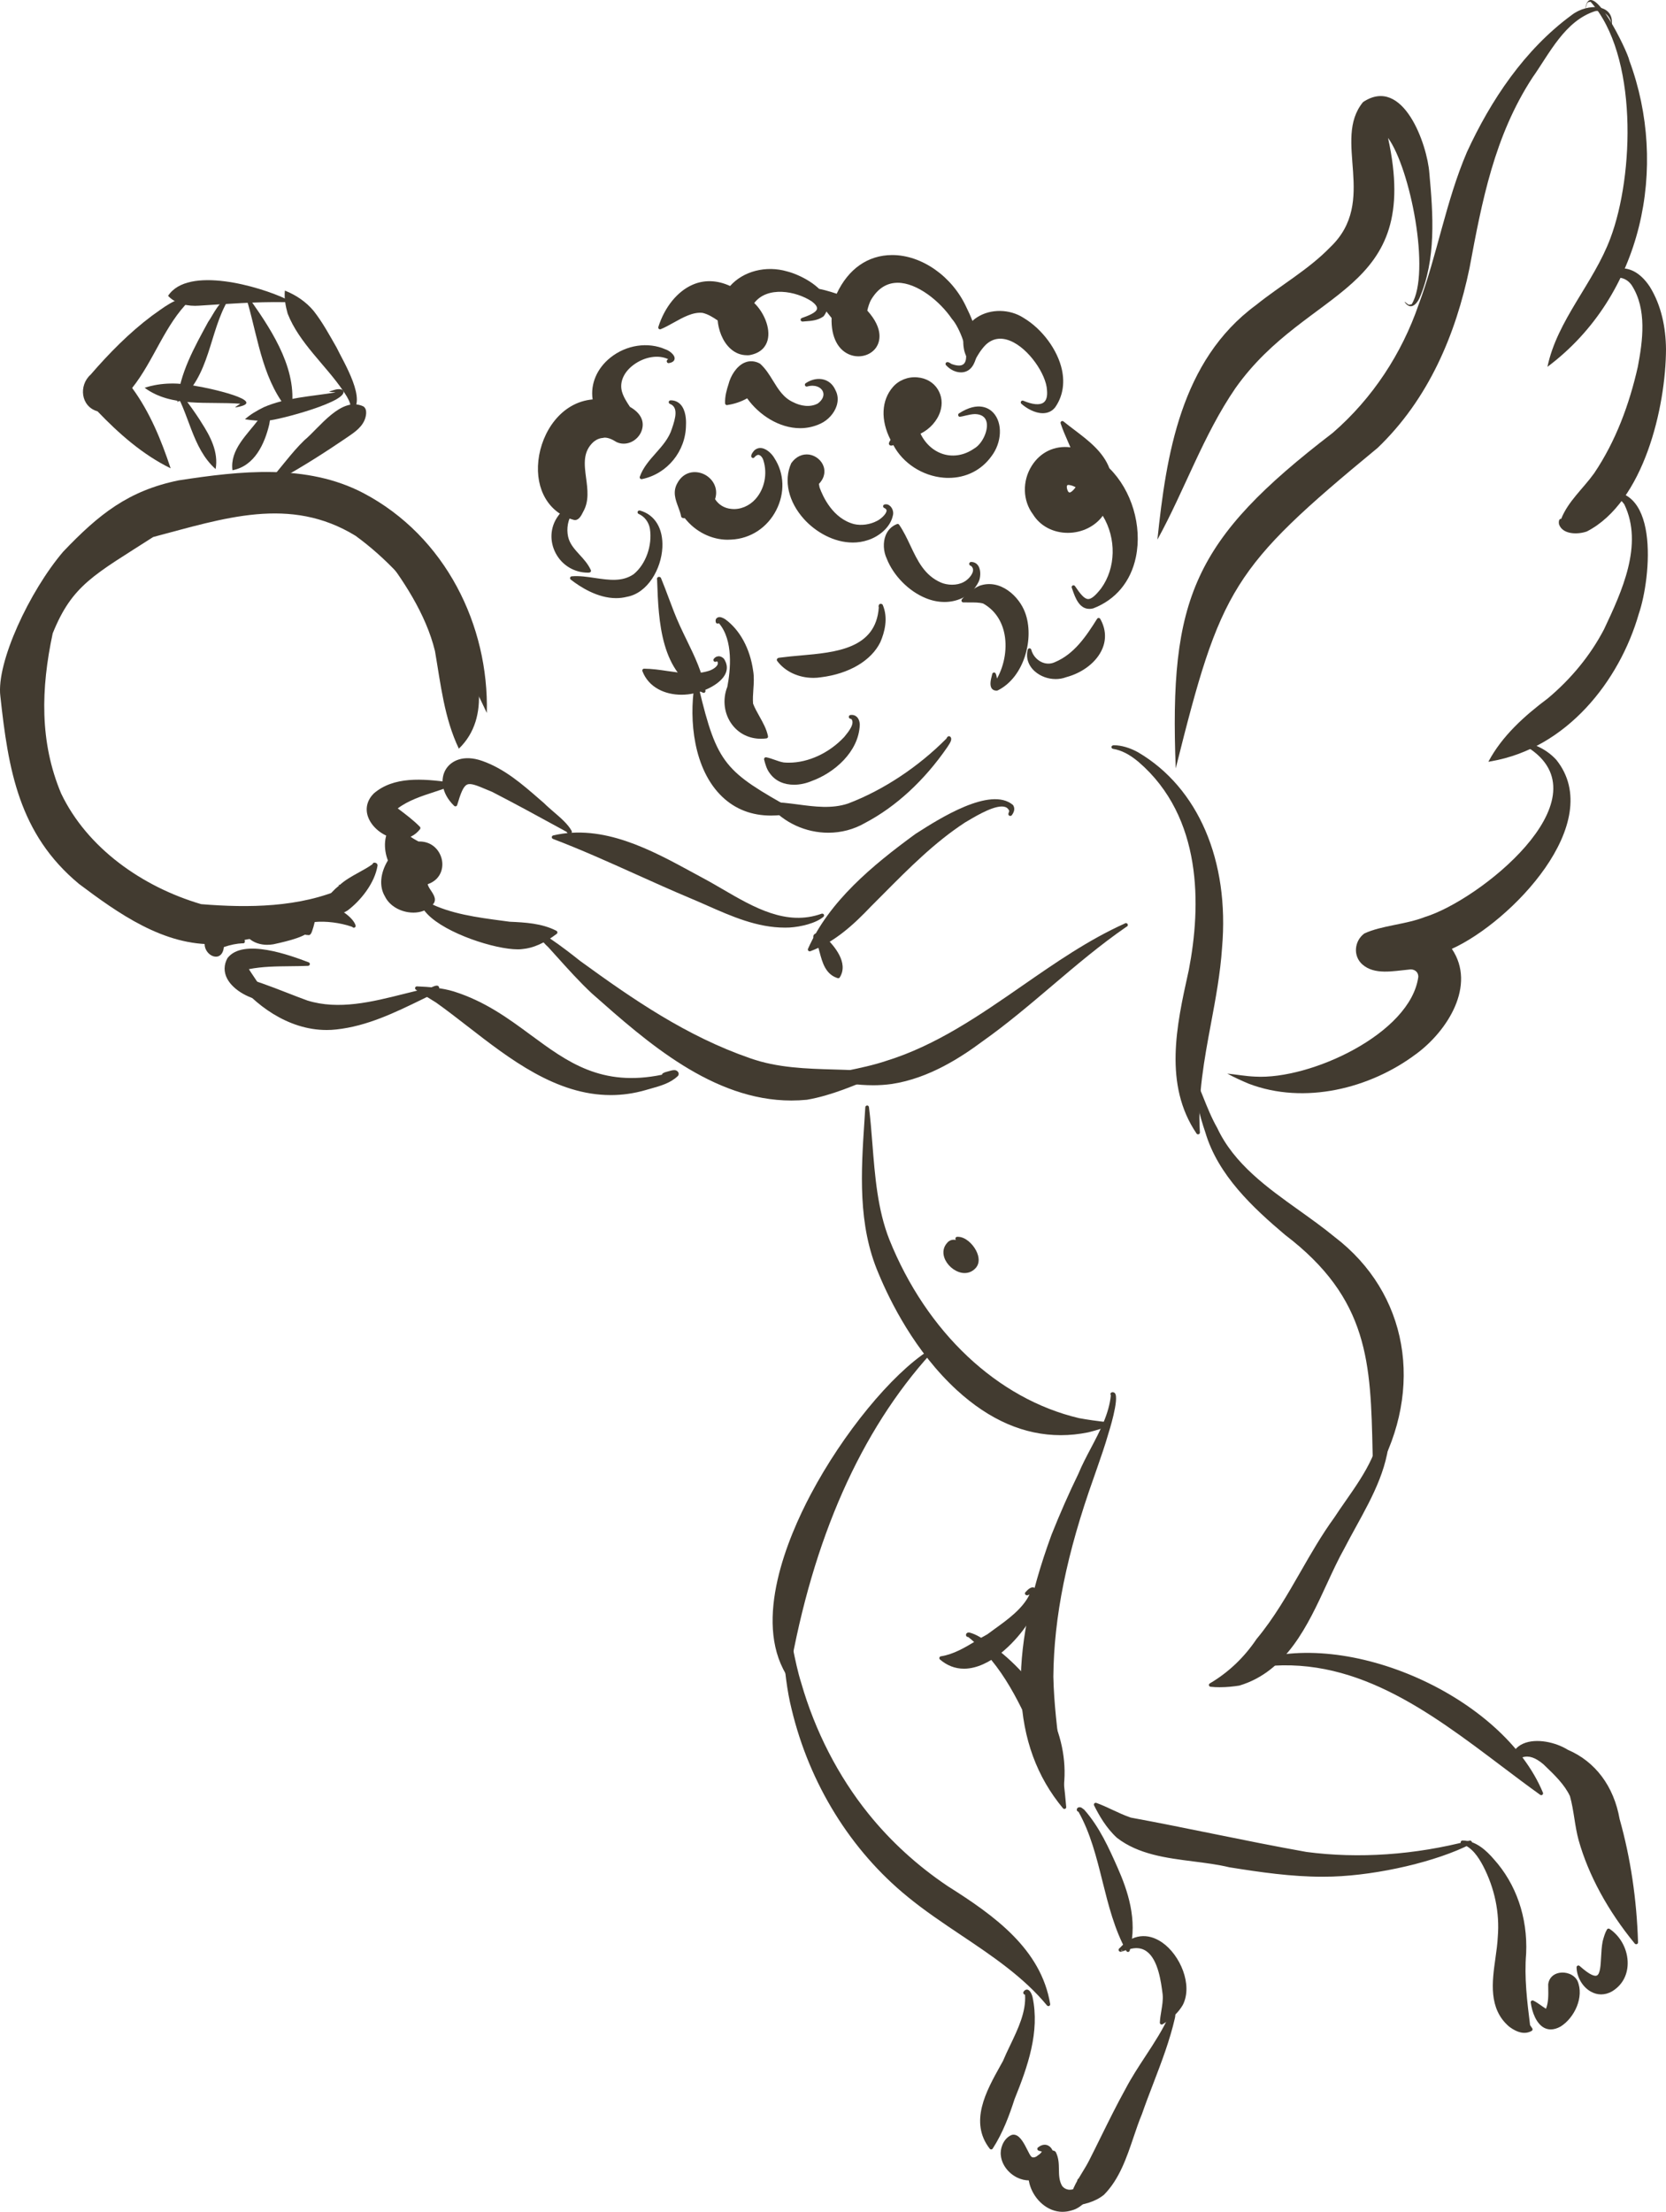 <?xml version="1.0" encoding="UTF-8"?>
<svg id="Layer_2" data-name="Layer 2" xmlns="http://www.w3.org/2000/svg" viewBox="0 0 136.424 181.049">
  <g id="Layer_1-2" data-name="Layer 1">
    <g>
      <g>
        <path d="m81.633,56.38c2.103-1.04,2.949-4.123,2.167-6.188-.478-1.327-1.968-2.658-3.526-2.11-.547.249-1.052.629-1.394,1.075.564.026,1.151-.045,1.698.112,2.38,1.325,2.333,4.669.993,6.669-.005-.014-.009-.027-.01-.023-.064-.225-.071-.539-.161-.721-.065.297-.39,1.226.234,1.185Z" fill="#423b30" stroke-width="0"/>
        <path d="m81.596,56.532c-.196,0-.307-.084-.367-.157-.218-.264-.092-.756-.007-1.081.013-.051.024-.094.032-.13.014-.062.064-.108.127-.115.064-.015.122.024.151.08.057.118.085.265.108.414.642-1.14.868-2.601.574-3.823-.249-1.034-.84-1.836-1.709-2.32-.331-.091-.716-.089-1.116-.087-.172.003-.346.002-.516-.005-.056-.003-.104-.036-.128-.086-.023-.051-.017-.11.017-.154.349-.455.864-.854,1.451-1.121,1.707-.601,3.257.892,3.728,2.194.775,2.05-.035,5.282-2.243,6.374-.033.014-.07.015-.103.017Zm.037-.151h.003-.003Zm-.226-.464c-.006.115.005.212.051.269.01.012.039.048.137.048,2.049-1.039,2.795-4.064,2.066-5.989-.43-1.191-1.829-2.55-3.337-2.023-.43.197-.823.474-1.127.794.066-.01.127-.002.19-.002.41.003.827-.002,1.231.111.975.539,1.616,1.408,1.885,2.526.346,1.436.036,3.111-.809,4.37-.033.048-.084.074-.141.065-.056-.005-.103-.043-.122-.094v-.002c-.006-.01-.011-.022-.015-.034-.004-.012-.008-.026-.01-.039Z" fill="#423b30" stroke-width="0"/>
      </g>
      <g>
        <path d="m78.702,48.835c.606-.303,1.013-.7,1.304-1.285.2-.406.209-1.404-.488-1.401-.028.021.076.043.101.059.567.503-.124,1.305-.629,1.561-.604.33-1.405.296-1.986.058-2.062-.891-2.38-3.163-3.498-4.79-1.068.409-1.172,1.749-.755,2.637.833,2.114,3.531,4.244,5.951,3.162Z" fill="#423b30" stroke-width="0"/>
        <path d="m77.336,49.274c-.504,0-1.022-.104-1.538-.317-1.384-.565-2.635-1.833-3.185-3.229-.282-.602-.317-1.338-.087-1.91.176-.438.497-.756.927-.922.062-.027.137-.003.175.055.36.524.642,1.117.913,1.691.598,1.266,1.163,2.461,2.522,3.048.501.209,1.271.267,1.856-.051.333-.169.714-.577.759-.917.02-.157-.032-.289-.158-.402-.046-.007-.138-.039-.154-.139-.009-.053.016-.116.059-.149.027-.021.059-.033.092-.033h.002c.257,0,.463.113.595.325.241.387.169.999.025,1.292-.305.614-.728,1.03-1.371,1.352-.002,0-.004.002-.006.002-.453.204-.933.305-1.426.305Zm-3.885-6.054c-.3.145-.518.383-.649.71-.198.491-.164,1.15.085,1.68.518,1.314,1.731,2.545,3.024,3.072.947.388,1.89.392,2.728.017.58-.289.961-.664,1.235-1.217.076-.154.124-.43.093-.678-.081.441-.518.898-.908,1.097-.588.318-1.418.344-2.11.063-1.465-.635-2.081-1.935-2.676-3.195-.248-.527-.506-1.07-.821-1.55Zm5.251,5.614h.003-.003Z" fill="#423b30" stroke-width="0"/>
      </g>
      <g>
        <path d="m71.036,44.064c.889-.287,1.76-1.025,1.94-1.928.085-.303-.168-.79-.512-.695.734.32-.142,1.121-.576,1.329-.602.321-1.362.426-1.986.274-1.517-.393-2.467-1.802-2.934-3.11-.029-.124-.052-.249-.068-.375,1.432-1.397-.826-3.192-1.973-1.579-1.421,3.147,2.721,7.23,6.109,6.084Z" fill="#423b30" stroke-width="0"/>
        <path d="m69.827,44.409c-1.544,0-3.036-.866-3.98-1.908-1.287-1.419-1.691-3.174-1.056-4.583.383-.544.91-.785,1.476-.708.545.086,1.02.484,1.182.991.091.284.156.838-.392,1.41.014.098.033.193.055.289.266.739,1.082,2.546,2.827,3.0.585.137,1.308.043,1.878-.262.314-.149.785-.578.78-.847-.001-.036-.003-.13-.194-.214-.057-.026-.093-.084-.089-.147.005-.063.048-.116.109-.133.176-.05.347.003.487.142.188.188.276.498.21.736-.202,1.011-1.169,1.751-2.037,2.031-.416.14-.837.204-1.255.204Zm-3.781-6.918c-.382,0-.731.2-.998.575-.572,1.273-.187,2.906,1.019,4.235,1.135,1.251,3.1,2.238,4.92,1.622.001-.002.002-.002.003-.002.76-.245,1.66-.915,1.84-1.816.006-.021.009-.041.011-.063-.158.378-.625.736-.889.862-.625.334-1.429.44-2.085.284-1.885-.489-2.753-2.404-3.039-3.205-.035-.145-.059-.276-.075-.407-.005-.046.011-.092.044-.125.364-.356.495-.767.37-1.16-.128-.402-.508-.719-.945-.787-.059-.009-.117-.014-.175-.014Z" fill="#423b30" stroke-width="0"/>
      </g>
      <g>
        <path d="m59.875,44.021c3.249-.154,5.082-3.875,3.411-6.441-.221-.407-.905-1.044-1.401-.614-.086.089-.232.283-.221.375.392-.507.844-.18.989.295.362,1.137.115,2.426-.668,3.306-.96,1.092-2.807,1.258-3.594-.063.643-1.745-1.885-2.981-2.803-1.244-.509.914.172,1.735.333,2.614.064.028.156.015.231.023.847,1.118,2.268,1.855,3.722,1.749Z" fill="#423b30" stroke-width="0"/>
        <path d="m59.595,44.18c-1.332,0-2.652-.657-3.517-1.763-.077.009-.144,0-.217-.034-.044-.021-.075-.06-.084-.108-.047-.258-.145-.52-.239-.773-.228-.613-.465-1.246-.079-1.941.507-.96,1.449-1.071,2.152-.76.71.317,1.251,1.119.945,2.059.299.464.77.746,1.334.797.727.082,1.484-.246,1.983-.815.737-.828.987-2.069.638-3.164-.073-.236-.225-.412-.38-.441-.135-.021-.27.092-.349.193-.037.048-.098.072-.157.053-.058-.015-.101-.067-.109-.127-.023-.193.232-.465.262-.495.183-.161.396-.217.62-.176.461.084.869.549,1.018.821.813,1.247.871,2.839.149,4.251-.734,1.434-2.11,2.336-3.682,2.411-.096.007-.193.01-.289.01Zm-3.546-2.06c.049,0,.084.002.122.005.04.003.077.024.102.056.851,1.126,2.272,1.797,3.592,1.691h.004c1.464-.068,2.746-.91,3.432-2.249.673-1.316.62-2.796-.139-3.961-.158-.291-.511-.628-.815-.683-.022-.003-.043-.005-.063-.007.226.086.421.317.513.618.379,1.193.105,2.546-.699,3.45-.56.64-1.425.987-2.234.915-.684-.063-1.252-.419-1.599-.999-.022-.039-.027-.086-.011-.128.306-.835-.181-1.494-.763-1.754-.58-.264-1.351-.164-1.769.63-.321.577-.119,1.119.096,1.696.086.233.176.472.232.72Z" fill="#423b30" stroke-width="0"/>
      </g>
      <g>
        <path d="m51.291,48.709c2.845-.492,4.057-5.948,1.064-6.779.555.239.92.777,1.011,1.333.206,1.36-.292,2.965-1.399,3.863-1.527,1.039-3.43.056-5.138.196,1.184.927,2.853,1.797,4.462,1.386Z" fill="#423b30" stroke-width="0"/>
        <path d="m50.453,48.961c-1.516,0-2.935-.909-3.716-1.52-.049-.039-.068-.103-.051-.161.018-.058.069-.101.131-.106.626-.055,1.281.044,1.915.139,1.14.166,2.219.327,3.152-.31.992-.806,1.545-2.338,1.336-3.717-.09-.546-.443-1.013-.923-1.218-.072-.031-.108-.113-.081-.187.027-.072.109-.11.18-.094,1.231.341,1.92,1.473,1.843,3.029-.087,1.751-1.2,3.737-2.915,4.038-.29.074-.582.106-.869.106Zm-3.193-1.502c.949.674,2.486,1.496,3.995,1.107.003-.002.008-.002.011-.003,1.571-.272,2.592-2.125,2.674-3.761.042-.854-.165-1.564-.578-2.059.071.156.122.323.151.498.228,1.504-.356,3.113-1.452,4.003-1.04.707-2.229.534-3.374.364-.473-.07-.959-.14-1.428-.149Z" fill="#423b30" stroke-width="0"/>
      </g>
      <g>
        <path d="m87.265,55.285c2.107-.555,3.861-2.498,2.701-4.554-.882,1.41-1.881,2.913-3.507,3.597-.934.448-1.934-.234-2.155-1.113-.39,1.533,1.505,2.63,2.962,2.069Z" fill="#423b30" stroke-width="0"/>
        <path d="m86.44,55.584c-.618,0-1.24-.221-1.704-.633-.533-.472-.744-1.119-.578-1.771.017-.067.076-.113.145-.113h0c.068,0,.127.046.145.113.109.433.43.821.84,1.013.361.169.752.171,1.106.002,1.543-.649,2.509-2.045,3.445-3.542.027-.044.075-.07.127-.07h.003c.052.002.1.031.127.075.45.799.511,1.644.174,2.442-.453,1.073-1.586,1.964-2.959,2.329-.278.106-.574.156-.871.156Zm-2.025-1.768c.049.339.225.65.519.912.598.534,1.534.702,2.278.419.004-.002.009-.003.015-.005,1.289-.341,2.349-1.167,2.768-2.16.269-.635.252-1.304-.043-1.951-.92,1.455-1.897,2.788-3.436,3.433-.43.205-.912.205-1.354-.002-.3-.142-.561-.371-.748-.647Z" fill="#423b30" stroke-width="0"/>
      </g>
      <g>
        <path d="m87.903,48.058c.89,1.319,1.289,1.597,2.382.194,1.344-1.854,1.268-4.424.02-6.306-1.201,1.954-4.366,2.073-5.591.077-1.686-2.232.128-5.832,3.183-5.217-.304-.718-.674-1.49-.906-2.195,1.364,1.115,3.099,2.113,3.726,3.804,3.109,3.037,3.406,9.466-1.25,11.244-1.019.26-1.327-.96-1.564-1.6Zm-.44-7.57c-.014-.022-.029-.043-.044-.065-.001-.001-.003-.002-.004-.002-.018-.033-.037-.052-.061-.089.3.405.766-.232.941-.498-.236-.137-.408-.228-.702-.281-.589-.089-.393.665-.13.935h0Z" fill="#423b30" stroke-width="0"/>
        <path d="m89.2,49.839c-.83,0-1.159-.943-1.366-1.532-.024-.07-.048-.137-.07-.198-.027-.07.004-.149.072-.183.068-.033.151-.012.191.048.447.664.766,1.049,1.069,1.059.004,0,.009.002.013.002.262,0,.59-.272,1.06-.874,1.212-1.672,1.259-4.085.134-5.943-.63.868-1.705,1.398-2.865,1.398h-.002c-1.202-.002-2.267-.568-2.848-1.514-.845-1.119-.891-2.719-.104-3.97.707-1.124,1.874-1.677,3.17-1.516-.053-.123-.108-.248-.163-.373-.232-.529-.472-1.075-.64-1.586-.021-.063.003-.132.057-.169.054-.036.128-.031.178.009.281.229.577.453.875.679,1.163.881,2.365,1.792,2.884,3.155,1.827,1.802,2.698,4.72,2.169,7.269-.416,2.006-1.656,3.496-3.493,4.198-.114.029-.221.043-.32.043Zm-.748-.83c.223.394.513.613.978.505,1.722-.659,2.897-2.072,3.292-3.975.504-2.428-.364-5.313-2.109-7.019-.015-.015-.027-.034-.035-.055-.483-1.301-1.659-2.192-2.797-3.053-.158-.12-.316-.24-.471-.359.137.353.297.715.453,1.07.092.21.185.419.271.625.021.051.014.11-.021.152-.036.041-.092.058-.145.051-1.28-.26-2.445.243-3.132,1.34-.721,1.147-.682,2.611.098,3.643.535.869,1.505,1.383,2.603,1.384h.002c1.141,0,2.191-.556,2.741-1.451.027-.043.074-.068.124-.07.048-.015.098.026.127.067,1.335,2.012,1.325,4.615-.024,6.475-.548.703-.926.994-1.297.994-.008,0-.016-.002-.024-.002-.222-.007-.421-.115-.632-.322Zm-.989-8.373c-.039,0-.078-.015-.107-.044-.204-.21-.395-.683-.243-.979.05-.099.186-.255.502-.207.317.055.504.154.754.299.036.021.061.055.07.094s.003.082-.02.116c-.298.453-.575.688-.826.695-.012.005-.028.002-.045-.002-.026.019-.056.027-.086.027Zm-.005-.414c.006.007.011.012.016.019.053.072.094.068.112.072.116-.003.303-.168.494-.43-.16-.087-.3-.147-.513-.183-.146-.029-.18.031-.189.05-.05.096-.007.305.08.472Z" fill="#423b30" stroke-width="0"/>
      </g>
      <g>
        <path d="m86.277,33.26c1.674-2.384-.237-5.734-2.528-7.107-1.966-1.288-5.109-.226-4.681,2.314.05.406.271.852.521,1.15.308-.564.607-1.082,1.025-1.499,2.084-1.955,5.178,1.861,5.269,3.79.15,1.553-.991,1.518-2.146,1.029.603.545,1.85,1.163,2.541.323Z" fill="#423b30" stroke-width="0"/>
        <path d="m85.387,33.822c-.657,0-1.346-.409-1.751-.773-.054-.05-.064-.13-.026-.192.04-.06.119-.084.184-.056.761.322,1.353.378,1.662.147.234-.171.327-.515.278-1.025-.06-1.265-1.49-3.41-3.012-4.026-.767-.313-1.443-.202-2.007.33-.404.406-.702.922-.996,1.463-.024.043-.067.072-.116.077-.041-.002-.097-.015-.128-.053-.287-.341-.505-.821-.555-1.227-.174-1.028.217-1.944,1.074-2.503,1.111-.727,2.688-.705,3.837.044,1.524.914,2.783,2.625,3.13,4.254.241,1.138.048,2.199-.561,3.065-.002.003-.004.007-.007.009-.229.281-.53.435-.891.462-.038.003-.075.005-.114.005Zm-.694-.453c.264.11.535.173.785.152.276-.021.504-.139.68-.351.557-.796.732-1.773.509-2.827-.33-1.554-1.534-3.186-2.995-4.062-1.044-.686-2.52-.7-3.516-.05-.764.5-1.099,1.285-.942,2.213.036.291.17.625.354.9.271-.486.557-.948.939-1.331.653-.609,1.458-.744,2.326-.394,1.644.667,3.132,2.912,3.197,4.283.06.613-.074,1.047-.398,1.287-.256.187-.59.222-.94.18Zm1.584-.108h.003-.003Z" fill="#423b30" stroke-width="0"/>
      </g>
      <g>
        <path d="m79.575,29.782c.764-1.455.1-3.207-.579-4.577-2.049-4.466-8.079-6.175-10.403-.98-.634-.213-1.358-.437-1.983-.496.503.776,1.044,1.531,1.638,2.247-.221,4.968,5.993,3.158,2.613-.509.044-.278.203-.769.323-.978,1.85-3.178,5.439-.619,6.881,1.521.793.857,2.322,4.787-.145,3.939-.11-.024-.27-.177-.343-.16.553.612,1.539.826,1.998-.009Z" fill="#423b30" stroke-width="0"/>
        <path d="m78.688,30.48c-.429,0-.885-.217-1.221-.59-.035-.039-.047-.094-.032-.144s.057-.089.109-.101c.098-.021.191.034.287.094.039.024.097.062.121.067.534.185.878.147,1.038-.101.461-.707-.428-2.936-1.034-3.592-.987-1.461-2.859-2.967-4.448-2.967-.027,0-.055,0-.082.002-.87.029-1.581.505-2.112,1.419-.099.173-.238.582-.293.856,1.398,1.55.995,2.594.754,2.974-.406.643-1.271.929-2.061.681-1.069-.337-1.67-1.475-1.616-3.049-.543-.659-1.071-1.384-1.612-2.218-.031-.048-.032-.11-.003-.157s.072-.068.142-.072c.602.058,1.284.26,1.889.462.952-2.035,2.556-3.157,4.527-3.167h.024c2.421,0,4.912,1.752,6.067,4.269.688,1.388,1.378,3.181.576,4.706,0,.002-.001.002-.002.003-.198.361-.501.575-.877.619-.046.005-.093.007-.14.007Zm-5.18-7.632c1.71,0,3.639,1.535,4.68,3.08.589.635,1.648,3.024,1.051,3.939-.078.12-.199.238-.388.301.249-.046.453-.204.594-.457.738-1.407.077-3.111-.582-4.439-1.11-2.42-3.491-4.1-5.798-4.1h-.023c-1.887.009-3.418,1.114-4.312,3.114-.032.068-.11.106-.184.079-.514-.173-1.097-.356-1.632-.445.484.727.96,1.371,1.449,1.959.023.029.036.065.034.103-.065,1.461.46,2.512,1.406,2.81.657.21,1.384-.026,1.72-.556.437-.69.157-1.662-.771-2.668-.031-.034-.044-.079-.038-.123.048-.31.214-.809.341-1.03.587-1.006,1.381-1.533,2.361-1.566.031-.002.062-.002.092-.002Zm6.067,6.934h.003-.003Z" fill="#423b30" stroke-width="0"/>
      </g>
      <g>
        <path d="m61.341,28.92c2.249-.397,1.465-3.028.221-4.099,1.09-1.612,3.585-1.202,4.993-.276,1.195.893-.027,1.328-.849,1.626.582-.049,1.152-.046,1.631-.392,1.18-1.555-1.588-3.084-2.928-3.421-1.62-.475-3.514-.051-4.586,1.233-2.811-1.374-5.008.791-5.773,3.217,1.106-.455,2.288-1.48,3.52-1.34.498.12.93.4,1.342.682.069,1.25.89,2.904,2.429,2.771Z" fill="#423b30" stroke-width="0"/>
        <path d="m61.165,29.077c-.488,0-.929-.169-1.315-.505-.714-.619-1.025-1.629-1.081-2.341-.394-.269-.789-.513-1.234-.619-.783-.091-1.594.363-2.374.797-.364.202-.707.394-1.054.536-.056.024-.115.01-.157-.027-.042-.039-.058-.099-.041-.154.515-1.632,1.569-2.928,2.822-3.465.955-.412,2.007-.371,3.055.11,1.083-1.218,2.942-1.696,4.666-1.194,1.069.269,2.843,1.196,3.239,2.326.163.462.084.91-.234,1.33-.009.01-.02.021-.032.031-.454.329-.984.366-1.496.402l-.21.017c-.062,0-.142-.043-.157-.118-.016-.072.025-.145.095-.171.482-.173,1.198-.431,1.247-.761.031-.207-.22-.443-.436-.604-1.305-.857-3.635-1.266-4.706.137.755.715,1.368,2.04,1.09,3.055-.125.455-.484,1.035-1.484,1.212-.004,0-.009,0-.013.002-.064.005-.127.009-.189.009Zm.176-.157h.003-.003Zm-4.003-3.616c.083,0,.166.005.249.015.535.127.972.407,1.41.707.039.026.062.068.065.115.036.655.315,1.627.983,2.207.369.32.802.459,1.277.424.676-.121,1.093-.457,1.241-.996.26-.948-.367-2.213-1.099-2.842-.056-.05-.068-.133-.026-.197,1.139-1.687,3.75-1.268,5.199-.318.422.315.602.606.56.893-.036.245-.231.435-.492.59.187-.048.364-.118.527-.233.246-.334.305-.671.178-1.032-.345-.982-1.985-1.872-3.037-2.137-1.658-.481-3.439-.007-4.435,1.186-.044.051-.119.068-.18.038-1.015-.495-1.994-.548-2.911-.152-1.091.467-2.025,1.561-2.545,2.959.232-.113.468-.245.713-.382.745-.416,1.513-.845,2.322-.845Z" fill="#423b30" stroke-width="0"/>
      </g>
      <g>
        <path d="m47.638,41.797c1.025-1.813-.87-4.194.885-5.753-.033.026-.065.053-.097.08-.014.015-.029.031-.06.053.33-.302.633-.456,1.064-.49-.038.002-.077.004-.116.007-.021.004-.043.008-.09.005.519-.092.909.092,1.334.357.761.352,1.604-.153,1.846-.85.282-.81-.214-1.398-.922-1.788-.28-.422-.566-.857-.7-1.345-.529-2.009,2.494-3.736,4.175-2.711-.004.023-.009.046-.013.068-.029.064-.212.105-.194.147.768-.126.07-.722-.318-.844-2.78-1.23-6.314,1.162-5.729,4.099-4.725.242-6.422,8.258-1.695,9.577.318.1.526-.415.631-.611Z" fill="#423b30" stroke-width="0"/>
        <path d="m47.095,42.57c-.042,0-.086-.007-.132-.021-2.01-.56-3.14-2.466-2.876-4.855.259-2.338,1.864-4.771,4.441-5-.188-1.265.347-2.533,1.455-3.421,1.307-1.046,3.078-1.307,4.508-.678.265.082.775.423.751.763-.009.132-.098.303-.469.364-.065.019-.134-.027-.161-.089-.05-.118.039-.193.106-.233-.803-.385-1.943-.202-2.844.469-.795.592-1.15,1.401-.95,2.165.125.455.395.869.661,1.27.882.5,1.223,1.189.958,1.949-.145.416-.48.77-.897.946-.382.159-.792.156-1.152-.01-.37-.229-.664-.366-1.004-.368-.015.007-.032.012-.05.014-.317.024-.56.116-.817.317-.001,0-.002.002-.003.002-.915.813-.773,1.867-.625,2.984.123.924.251,1.879-.228,2.729l-.04.077c-.113.228-.312.625-.635.625Zm5.748-14.015c-.939,0-1.893.327-2.672.951-1.068.856-1.562,2.088-1.321,3.296.009.043-.003.087-.029.12-.027.034-.067.056-.11.058-2.509.128-4.077,2.485-4.328,4.747-.197,1.78.4,3.905,2.665,4.536.158.06.333-.287.415-.45l.044-.087c0-.002.001-.002.002-.003.431-.763.316-1.629.193-2.545-.142-1.064-.289-2.165.523-3.051.008-.022.021-.043.039-.06.287-.264.552-.414.866-.486.019-.015.042-.026.068-.031.597-.103,1.039.128,1.438.378.269.123.592.125.895-.002.341-.145.614-.433.732-.772.22-.631-.068-1.172-.854-1.607-.021-.012-.039-.027-.052-.048-.285-.43-.579-.874-.72-1.388-.233-.886.163-1.814,1.059-2.481.96-.715,2.176-.914,3.072-.534-.108-.092-.251-.181-.382-.222-.487-.216-1.014-.32-1.545-.32Z" fill="#423b30" stroke-width="0"/>
      </g>
      <g>
        <path d="m81.068,37.258c1.531-1.999.315-5.087-2.458-3.294.357-.048.822-.232,1.234-.219,1.876.054,1.071,2.511-.003,3.105-1.813,1.245-3.868.407-4.659-1.425,1.34-.57,2.285-2.173,1.485-3.478-.734-1.187-2.543-1.193-3.432-.176-1.069,1.223-.848,2.893-.143,4.234-.146.295-.305.411.138.249,1.426,2.914,5.808,3.835,7.838,1.005Z" fill="#423b30" stroke-width="0"/>
        <path d="m77.678,39.118c-.136,0-.275-.005-.414-.017-1.732-.145-3.329-1.186-4.108-2.664-.146.05-.254.062-.326-.024-.084-.099-.021-.207.044-.322.015-.026.033-.055.05-.087-.829-1.624-.756-3.238.198-4.331.483-.554,1.239-.857,2.008-.782.708.058,1.314.414,1.662.977.337.551.407,1.179.203,1.817-.242.76-.855,1.443-1.617,1.814.403.84,1.093,1.451,1.913,1.687.813.231,1.691.072,2.464-.46.676-.373,1.2-1.494,1.031-2.189-.099-.412-.418-.628-.947-.643-.229.005-.503.058-.76.121-.159.039-.31.077-.451.096-.066.027-.135-.029-.159-.096-.024-.065,0-.139.059-.176,1.615-1.046,2.507-.387,2.815-.05.773.837.703,2.433-.157,3.558-.819,1.14-2.081,1.771-3.51,1.771Zm-4.448-3.013c.056,0,.108.031.133.084.709,1.449,2.25,2.476,3.926,2.616,1.495.125,2.823-.471,3.658-1.634.001,0,.002-.002.003-.003.871-1.136.769-2.534.175-3.176-.315-.344-.744-.465-1.253-.395.647.026,1.075.334,1.206.871.201.833-.376,2.077-1.164,2.512-.837.575-1.801.753-2.704.493-.947-.272-1.736-.998-2.164-1.988-.015-.036-.016-.077-.002-.113.015-.038.044-.067.08-.082.749-.32,1.357-.969,1.589-1.692.123-.387.193-.974-.173-1.573-.298-.481-.821-.785-1.433-.837-.682-.051-1.344.205-1.76.681-.884,1.013-.93,2.533-.123,4.066.022.043.023.094.002.137-.006.012-.013.024-.019.036.008-.002.015-.002.023-.002Z" fill="#423b30" stroke-width="0"/>
      </g>
      <g>
        <path d="m67.142,34.533c.922-.432,1.652-1.582,1.131-2.542-.402-.923-1.413-1.044-2.216-.499,1.292-.359,2.121.82.988,1.663-.676.367-1.52.229-2.125-.084-1.415-.622-1.724-2.234-2.753-3.173-1.196-.651-2.119.602-2.369,1.598-.163.488-.295,1.01-.274,1.511.624-.09,1.192-.295,1.704-.602,1.232,1.832,3.696,3.183,5.914,2.126Z" fill="#423b30" stroke-width="0"/>
        <path d="m65.52,35.049c-1.714,0-3.372-1.083-4.337-2.444-.504.281-1.054.467-1.638.551-.041.014-.085-.007-.116-.033-.033-.027-.052-.067-.054-.108-.024-.566.138-1.135.281-1.566.165-.661.637-1.468,1.31-1.764.41-.178.849-.151,1.272.082.454.407.761.907,1.057,1.388.45.732.875,1.424,1.685,1.78.542.279,1.343.447,1.994.089.401-.299.556-.681.395-1.01-.151-.31-.611-.56-1.272-.378-.074.024-.145-.015-.175-.08-.031-.067-.009-.145.051-.187.477-.323,1.024-.43,1.5-.294.422.123.746.418.937.856.21.387.246.842.094,1.302-.198.602-.695,1.152-1.298,1.436-.553.262-1.123.38-1.686.38Zm-4.293-2.791c.048,0,.095.024.123.065,1.186,1.764,3.595,3.092,5.727,2.076h.001c.524-.245.972-.739,1.141-1.258.125-.382.098-.755-.079-1.078-.16-.366-.418-.604-.752-.7-.155-.048-.323-.055-.489-.039.358.092.615.315.736.561.176.359.137.914-.503,1.391-.771.419-1.681.238-2.282-.072-.886-.388-1.356-1.153-1.81-1.893-.299-.484-.581-.945-.975-1.304-.318-.166-.656-.192-.981-.048-.581.255-.993.974-1.144,1.573-.124.373-.258.838-.271,1.302.529-.098,1.026-.284,1.48-.556.024-.014.05-.021.076-.021Z" fill="#423b30" stroke-width="0"/>
      </g>
      <g>
        <path d="m52.532,39.072c2.08-.424,3.481-2.316,3.492-4.294.039-.725-.134-1.867-1.116-1.859.906.353.494,1.518.25,2.226-.485,1.564-2.104,2.431-2.627,3.927Z" fill="#423b30" stroke-width="0"/>
        <path d="m52.532,39.221c-.043,0-.084-.019-.112-.051-.035-.039-.046-.096-.028-.147.263-.753.796-1.355,1.311-1.935.528-.595,1.074-1.213,1.314-1.987.308-.897.542-1.769-.162-2.043-.067-.026-.105-.096-.092-.166s.074-.121.145-.121c.314-.012.601.11.811.329.465.488.472,1.343.454,1.689-.012,2.139-1.531,4.006-3.611,4.43-.01.002-.02.003-.03.003Zm3.004-5.88c.208.561-.062,1.343-.229,1.831-.264.852-.833,1.492-1.382,2.112-.453.512-.883.996-1.147,1.576,1.801-.498,3.087-2.172,3.098-4.081.013-.24.023-1.015-.34-1.437Z" fill="#423b30" stroke-width="0"/>
      </g>
      <g>
        <path d="m48.244,46.725c-.457-1.004-1.466-1.55-1.807-2.539-.308-.874-.078-2.524,1.098-2.568-.001-0-.002-.001-.003-.003.037.003.147.069.142.026-.664-.52-1.503.158-1.867.706-1.305,1.815.087,4.462,2.437,4.378Z" fill="#423b30" stroke-width="0"/>
        <path d="m48.14,46.875c-1.103,0-2.102-.597-2.627-1.576-.53-.991-.464-2.154.173-3.041.25-.375.74-.85,1.289-.939.291-.044.559.022.791.205.033.024.052.062.056.101.005.053-.021.115-.062.145-.077.06-.164.026-.223.002v-.007c-.317.014-.573.161-.762.438-.362.532-.384,1.4-.197,1.932.169.491.516.869.882,1.271.341.371.693.758.92,1.256.021.044.018.098-.009.14-.046.07-.144.072-.231.072Zm-1.176-5.25c-.406.092-.807.464-1.033.803-.572.797-.631,1.841-.155,2.731.457.854,1.277,1.371,2.225,1.415-.206-.361-.487-.667-.761-.967-.37-.406-.755-.825-.944-1.374-.208-.592-.198-1.564.232-2.197.121-.178.268-.315.436-.411Z" fill="#423b30" stroke-width="0"/>
      </g>
      <g>
        <path d="m57.621,56.565c-.3-1.895-1.295-3.548-2.083-5.283-.592-1.283-1.012-2.611-1.549-3.908-.039-.034-.063.031-.033.051.113,3.16.216,7.631,3.664,9.14Z" fill="#423b30" stroke-width="0"/>
        <path d="m57.621,56.713c-.021,0-.04-.003-.06-.012-3.48-1.521-3.635-5.914-3.748-9.122l-.004-.12c-.01-.027-.016-.055-.015-.077.006-.07.048-.13.11-.154.053-.024.141-.003.183.033.018.015.031.034.04.056.219.529.422,1.071.618,1.595.285.763.579,1.55.928,2.308.183.402.377.801.572,1.2.633,1.301,1.289,2.646,1.523,4.121.009.055-.013.108-.056.142-.027.021-.058.031-.091.031Zm-3.489-8.582c.115,2.972.418,6.716,3.292,8.176-.262-1.324-.864-2.56-1.447-3.758-.195-.4-.39-.801-.574-1.206-.354-.767-.65-1.561-.937-2.327-.11-.291-.22-.589-.335-.885Z" fill="#423b30" stroke-width="0"/>
      </g>
      <g>
        <path d="m64.913,66.416c-5.703-3.191-6.333-3.792-7.824-10.038-.015-.081-.033-.159-.049-.239-.003-.019-.031-.015-.03.001-.788,5.073,1.188,11.687,7.903,10.277Z" fill="#423b30" stroke-width="0"/>
        <path d="m63.146,66.759c-1.582,0-2.92-.512-3.994-1.53-2.383-2.261-2.723-6.321-2.289-9.112.011-.07.082-.135.152-.14h.009c.075,0,.154.067.163.14l.048.233c1.493,6.251,2.157,6.805,7.751,9.935.054.031.084.091.074.152s-.056.111-.116.123c-.631.132-1.23.198-1.798.198Zm-6.082-9.851c-.254,2.671.201,6.121,2.294,8.106,1.303,1.235,3.029,1.684,5.126,1.331-5.223-2.933-6.007-3.65-7.42-9.437Z" fill="#423b30" stroke-width="0"/>
      </g>
      <g>
        <path d="m70.78,67.225c2.727-1.437,4.971-3.684,6.669-6.148.088-.153.399-.538.261-.666-.031.013-.106.139-.04.086-2.255,2.285-5.124,4.256-8.169,5.416-2.09.698-4.282-.112-6.418-.112,1.815,2.179,5.133,2.92,7.697,1.424Z" fill="#423b30" stroke-width="0"/>
        <path d="m67.826,68.163c-1.816,0-3.629-.792-4.858-2.266-.037-.044-.044-.106-.021-.159.025-.051.077-.086.135-.086.755,0,1.526.101,2.271.198,1.364.181,2.774.368,4.1-.08,2.869-1.092,5.727-2.979,8.05-5.317.023-.072.086-.152.145-.18.054-.024.118-.012.162.027.204.188-.009.508-.163.743-.028.043-.053.079-.069.108-1.884,2.736-4.209,4.877-6.727,6.203-.935.544-1.981.808-3.025.808Zm-4.408-2.206c1.874,2.007,4.945,2.503,7.286,1.14.002-.002.004-.002.006-.003,2.429-1.278,4.676-3.332,6.509-5.945-2.258,2.142-4.954,3.871-7.665,4.903-1.399.467-2.842.279-4.239.096-.625-.082-1.266-.166-1.897-.19Z" fill="#423b30" stroke-width="0"/>
      </g>
      <g>
        <path d="m67.21,55.288c1.85-.229,3.911-1.094,4.741-2.781.396-.908.6-1.99.2-2.928-.054-.059-.078.086-.037.1-.255,4.21-4.884,3.864-8.116,4.283-.076.023-.19.006-.238.049.773,1.04,2.153,1.48,3.45,1.277Z" fill="#423b30" stroke-width="0"/>
        <path d="m66.592,55.486c-1.188,0-2.302-.51-2.952-1.386-.045-.062-.037-.147.02-.198.067-.062.155-.068.225-.074.027-.002.056-.003.072-.009.518-.068,1.038-.115,1.587-.163,2.898-.255,6.181-.544,6.418-3.936-.011-.026-.017-.055-.017-.087-.001-.096.046-.176.12-.205.062-.015.156.005.196.05.011.012.021.027.027.043.462,1.081.145,2.252-.201,3.046-.744,1.514-2.559,2.584-4.856,2.87-.214.034-.428.05-.638.05Zm-2.561-1.378c.726.82,1.941,1.229,3.155,1.034h.005c.823-.103,3.592-.599,4.625-2.7.25-.573.486-1.364.376-2.151-.547,3.126-3.765,3.41-6.624,3.662-.541.048-1.052.092-1.538.156Zm8.135-4.567h.002-.002Z" fill="#423b30" stroke-width="0"/>
      </g>
      <g>
        <path d="m62.74,60.295c-.189-.954-.878-1.754-1.223-2.664-.077-.9.159-1.797.004-2.711-.212-1.517-.92-3.167-2.225-4.113-.082-.049-.318-.19-.455-.133-.112.046-.103.13-.085.225.035.023.026-.088.06-.11.012-.004.025-.008.037-.012,1.315,1.348,1.174,3.79.843,5.495-.805,2.02.643,4.33,3.043,4.023Z" fill="#423b30" stroke-width="0"/>
        <path d="m62.316,60.471c-.941,0-1.779-.397-2.343-1.126-.676-.871-.834-2.071-.413-3.128.258-1.345.51-3.804-.69-5.204-.013.01-.027.021-.045.027-.05.014-.112.007-.151-.021-.031-.022-.053-.055-.061-.092-.016-.08-.059-.294.175-.39.183-.08.424.043.589.144,1.209.874,2.041,2.409,2.295,4.218.089.52.053,1.04.018,1.542-.027.399-.053.775-.023,1.155.137.356.333.705.522,1.042.287.512.584,1.04.701,1.627.008.041-.002.082-.026.116-.024.033-.061.055-.102.06-.15.021-.298.029-.443.029Zm-3.154-9.571c1.205,1.506.953,4.001.682,5.401-.391.987-.248,2.074.364,2.863.553.714,1.395,1.059,2.349,1.001-.124-.477-.371-.917-.631-1.381-.198-.353-.402-.717-.548-1.1-.004-.014-.008-.027-.009-.041-.036-.411-.007-.823.021-1.222.033-.484.068-.986-.015-1.475-.239-1.709-1.048-3.209-2.166-4.018-.016-.009-.033-.019-.047-.027Z" fill="#423b30" stroke-width="0"/>
      </g>
      <g>
        <path d="m66.416,63.791c1.925-.694,3.757-2.407,3.841-4.45,0-.369-.188-.726-.597-.669-.029.026.101.035.137.049.488.486-.229,1.302-.562,1.712-1.252,1.333-3.192,2.296-5.085,2.124-.491-.079-.965-.335-1.434-.421.091.36.2.755.434,1.061.728,1.038,2.173,1.057,3.268.594Z" fill="#423b30" stroke-width="0"/>
        <path d="m65.015,64.234c-.768,0-1.512-.272-1.988-.951-.243-.317-.358-.722-.456-1.111-.012-.048.002-.101.036-.137.035-.036.088-.055.135-.046.237.044.473.128.702.209.239.086.486.173.729.212.14.014.282.019.424.019,1.587,0,3.29-.779,4.528-2.098l.044-.053c.303-.37.86-1.047.548-1.422-.096-.017-.18-.041-.205-.133-.015-.056.006-.123.049-.161.021-.019.049-.033.077-.036.196-.029.369.019.503.135.168.147.264.395.264.681-.092,2.213-2.104,3.927-3.936,4.588-.451.19-.958.305-1.455.305Zm-2.093-1.896c.079.279.18.553.344.768.691.986,2.087.977,3.092.548.003-.002.005-.002.008-.003,1.742-.626,3.657-2.245,3.742-4.316,0-.033-.002-.063-.005-.094-.065.448-.455.924-.703,1.225l-.05.062c-1.418,1.511-3.412,2.338-5.214,2.178-.279-.044-.54-.137-.791-.228-.145-.051-.284-.101-.422-.14Z" fill="#423b30" stroke-width="0"/>
      </g>
      <g>
        <path d="m56.831,56.599c1.132-.215,3.182-1.258,2.343-2.574-.194-.193-.449-.222-.609 0.0.301-.117.431.148.336.425-.14.318-.579.542-.873.621-1.775.521-3.529-.175-5.284-.187.602,1.575,2.493,2.095,4.086,1.715Z" fill="#423b30" stroke-width="0"/>
        <path d="m55.803,56.867c-1.343,0-2.686-.59-3.197-1.93-.017-.046-.011-.098.017-.139.028-.039.074-.063.122-.063h.001c.642.005,1.289.099,1.914.192,1.092.159,2.223.327,3.327.003.307-.084.671-.294.779-.539.033-.101.017-.197-.017-.229-.033-.033-.096-.014-.129.002-.065.026-.131.003-.172-.048-.04-.051-.041-.125-.003-.178.094-.13.22-.204.364-.216.157-.024.33.056.471.197.268.414.307.808.139,1.198-.371.859-1.717,1.468-2.557,1.627-.342.082-.701.123-1.059.123Zm-2.829-1.829c.667,1.355,2.426,1.751,3.823,1.415.002,0,.004,0,.007-.002.752-.142,2.017-.702,2.342-1.453.127-.293.098-.58-.086-.878.033.11.029.243-.016.378-.181.411-.698.643-.976.717-1.164.344-2.326.173-3.45.005-.54-.079-1.096-.161-1.643-.183Z" fill="#423b30" stroke-width="0"/>
      </g>
      <g>
        <path d="m66.302,77.722c1.98-.74,3.515-2.163,4.917-3.637,2.428-2.416,4.839-5.007,7.738-6.896.799-.451,3.401-2.165,3.845-.811-.02.088-.046.166-.082.251-.006.009.012.017.018.009.133-.202.239-.403.106-.637-1.791-1.501-6.146,1.331-7.788,2.378-3.484,2.543-7.02,5.439-8.755,9.344Z" fill="#423b30" stroke-width="0"/>
        <path d="m66.302,77.87c-.04,0-.08-.017-.109-.046-.041-.044-.051-.108-.027-.163,1.721-3.874,5.248-6.809,8.803-9.403l.102-.065c1.804-1.153,6.029-3.857,7.87-2.308.014.012.025.026.033.041.192.335-.005.633-.111.794-.031.048-.106.07-.149.07-.055-.007-.111-.048-.132-.098-.015-.038-.015-.082.002-.121h0c.027-.063.047-.123.063-.185-.062-.161-.164-.267-.311-.323-.721-.265-2.272.647-3.018,1.088-.111.065-.208.121-.287.168-2.474,1.61-4.617,3.766-6.688,5.851-.341.342-.679.683-1.018,1.022-1.389,1.46-2.954,2.918-4.97,3.671-.017.005-.035.009-.052.009Zm15.19-12.151c-1.994,0-4.979,1.906-6.26,2.724l-.093.06c-3.181,2.322-6.716,5.117-8.544,8.941,1.797-.763,3.232-2.11,4.518-3.462.341-.341.68-.681,1.02-1.022,2.083-2.096,4.237-4.264,6.745-5.897.086-.05.181-.106.291-.169.663-.392,1.774-1.047,2.633-1.158-.1-.012-.202-.017-.308-.017Z" fill="#423b30" stroke-width="0"/>
      </g>
      <g>
        <path d="m64.643,75.772c.894-.055,2.098-.331,2.689-.842-3.614,1.298-6.935-1.4-9.925-2.972-3.634-1.963-7.756-4.439-12.074-3.43,3.801,1.446,7.443,3.253,11.186,4.831,2.592,1.074,5.204,2.546,8.124,2.412Z" fill="#423b30" stroke-width="0"/>
        <path d="m64.272,75.93c-2.275,0-4.365-.924-6.39-1.819-.475-.209-.947-.418-1.419-.614-1.466-.616-2.938-1.278-4.363-1.92-2.216-.998-4.508-2.028-6.819-2.909-.061-.022-.1-.084-.096-.149.005-.065.051-.12.115-.135,4.099-.953,8.014,1.179,11.47,3.06l.709.385c.549.289,1.099.609,1.681.948,2.574,1.501,5.237,3.049,8.122,2.014.065-.017.143.003.179.065.037.062.023.142-.031.188-.61.525-1.834.82-2.776.878h-.003c-.127.005-.253.009-.379.009Zm.372-.157h.003-.003Zm-18.781-7.199c2.158.842,4.291,1.802,6.359,2.731,1.423.64,2.894,1.302,4.356,1.918.473.195.947.406,1.425.616,1.996.883,4.057,1.793,6.272,1.793.12,0,.24-.003.362-.009.429-.026.936-.108,1.406-.241-2.527.287-4.897-1.104-7.033-2.348-.578-.337-1.126-.657-1.671-.943l-.712-.387c-3.269-1.78-6.959-3.785-10.763-3.132Z" fill="#423b30" stroke-width="0"/>
      </g>
      <g>
        <path d="m46.681,68.089c-.423-.787-1.556-1.55-2.228-2.234-1.522-1.314-3.059-2.747-5.02-3.433-2.737-.956-4.064,1.57-2.14,3.433.694-2.341.902-2.067,3.065-1.173,2.111,1.083,4.197,2.234,6.275,3.369-.195-.025.001.075.049.037Z" fill="#423b30" stroke-width="0"/>
        <path d="m46.648,68.246c-.074,0-.148-.033-.181-.058-.028-.021-.05-.055-.059-.091l-.624-.341c-1.793-.981-3.648-1.994-5.495-2.943l-.394-.163c-.845-.358-1.356-.57-1.654-.424-.303.144-.518.698-.806,1.672-.015.05-.055.087-.105.101-.05.012-.104-.002-.141-.038-1.093-1.058-1.129-2.266-.679-2.993.424-.686,1.427-1.227,2.972-.686,1.819.637,3.27,1.898,4.673,3.118l.395.342c.228.231.495.46.779.705.584.501,1.188,1.02,1.483,1.571.034.063.018.142-.039.187-.039.031-.082.041-.126.041Zm-8.183-4.364c.369,0,.839.197,1.546.493l.403.169c1.861.955,3.718,1.97,5.513,2.95l.228.125c-.289-.32-.658-.637-1.019-.946-.288-.248-.56-.483-.788-.714l-.387-.335c-1.382-1.201-2.812-2.444-4.576-3.061-1.38-.481-2.258-.024-2.622.561-.362.587-.344,1.55.46,2.445.29-.943.513-1.434.891-1.612.109-.051.223-.075.351-.075Z" fill="#423b30" stroke-width="0"/>
      </g>
      <g>
        <path d="m34.277,67.78c-.581-.589-1.287-1.106-1.949-1.606,1.152-.947,2.689-1.295,4.08-1.79.088-.032.61-.15.436-.196-2.022-.275-4.507-.543-6.139.87-1.937,1.969,1.947,4.817,3.571,2.721Z" fill="#423b30" stroke-width="0"/>
        <path d="m32.779,68.666c-.141,0-.287-.014-.436-.039-1.009-.178-1.946-.946-2.227-1.828-.21-.659-.039-1.314.484-1.845,1.626-1.408,3.985-1.225,6.265-.912.151.038.163.139.163.168.002.154-.164.2-.466.284-.046.014-.085.024-.103.031-.297.104-.6.204-.904.303-1.043.341-2.121.691-2.983,1.343l.019.015c.616.464,1.254.943,1.792,1.489.052.053.057.137.012.195-.404.522-.967.796-1.616.796Zm1.482-4.547c-1.308,0-2.525.245-3.457,1.052-.557.566-.528,1.148-.404,1.537.25.782,1.088,1.465,1.995,1.624.665.123,1.263-.075,1.68-.542-.503-.493-1.093-.936-1.665-1.366l-.173-.132c-.036-.027-.058-.07-.059-.115-.001-.046.019-.089.054-.118.93-.765,2.1-1.147,3.231-1.514.279-.092.558-.183.831-.279-.684-.084-1.371-.147-2.034-.147Z" fill="#423b30" stroke-width="0"/>
      </g>
      <g>
        <path d="m35.295,73.977c.567-.516-.483-1.14-.421-1.715,1.964-.542,1.356-3.332-.631-3.23-.69-.359-1.401-.835-1.743-1.525-.033-.059-.108-.055-.151-.017-.821.764-.814,1.995-.42,2.957-.534.848-.816,1.955-.275,2.858.586,1.229,2.64,1.726,3.641.672Z" fill="#423b30" stroke-width="0"/>
        <path d="m33.851,74.701c-.142,0-.287-.01-.436-.034-.853-.135-1.579-.631-1.896-1.297-.479-.797-.39-1.896.243-2.938-.346-.898-.419-2.209.483-3.051.06-.053.141-.072.216-.065.071.012.132.055.168.12.346.698,1.096,1.157,1.646,1.446.026,0,.05-.002.075-.002,1.095,0,1.725.804,1.849,1.578.119.731-.203,1.591-1.175,1.915.026.163.15.349.27.53.234.353.526.792.104,1.181-.384.402-.933.618-1.548.618Zm-1.449-7.057c-.766.763-.663,1.949-.336,2.746.018.044.014.096-.012.135-.607.965-.709,1.975-.273,2.704.278.582.935,1.025,1.68,1.143.697.108,1.321-.072,1.725-.498.003-.002.005-.005.008-.007.216-.198.121-.395-.147-.799-.174-.262-.353-.532-.322-.821.007-.062.05-.111.109-.128.942-.26,1.166-1.032,1.072-1.615-.105-.649-.636-1.326-1.558-1.326-.035,0-.069-.01-.106.003-.024,0-.047-.005-.068-.017-.572-.298-1.369-.775-1.771-1.52Z" fill="#423b30" stroke-width="0"/>
      </g>
      <g>
        <path d="m42.758,77.537c1.02-.09,1.952-.621,2.737-1.216-1.142-.593-2.495-.667-3.778-.726-2.266-.308-4.712-.562-6.738-1.605-.254-.164-.409-.464-.461-.704-.418,2.301,6.28,4.525,8.24,4.251Z" fill="#423b30" stroke-width="0"/>
        <path d="m42.389,77.708c-1.844,0-5.856-1.283-7.393-2.885-.506-.527-.716-1.052-.623-1.564.013-.068.073-.12.144-.121h.003c.07,0,.131.05.145.118.041.19.169.464.395.611,1.824.938,4.007,1.227,6.117,1.506l.561.075c1.228.056,2.634.121,3.826.743.045.024.075.068.08.12.004.05-.017.099-.058.13-1.004.76-1.923,1.167-2.811,1.244-.114.017-.244.024-.386.024Zm-7.608-3.683c.093.193.237.39.43.592,1.573,1.638,6.025,2.962,7.527,2.772.003,0,.005-.002.008-.002.773-.067,1.581-.407,2.463-1.04-1.089-.491-2.364-.551-3.498-.604l-.574-.075c-2.135-.284-4.343-.577-6.226-1.545-.046-.029-.09-.063-.13-.098Z" fill="#423b30" stroke-width="0"/>
      </g>
      <g>
        <path d="m66.058,89.873c2.002-.344,3.973-1.203,5.778-1.983-3.489-.379-7.076.065-10.438-1.12-5.262-1.819-9.65-4.846-14.002-8.01-.346-.313-3.767-2.945-3.82-2.479.617.118.982.765,1.427,1.146,1.158,1.274,2.284,2.581,3.544,3.762,4.75,4.204,10.535,9.371,17.51,8.684Z" fill="#423b30" stroke-width="0"/>
        <path d="m64.805,90.083c-6.431,0-11.848-4.793-16.254-8.691l-.102-.091c-1.014-.951-1.951-1.992-2.857-3-.233-.258-.465-.517-.699-.773-.13-.111-.264-.258-.395-.402-.281-.308-.571-.626-.95-.7-.076-.014-.128-.086-.12-.163.009-.079.058-.144.132-.171.518-.193,3.904,2.529,3.936,2.558,4.359,3.167,8.717,6.171,13.951,7.979,2.213.78,4.577.849,6.863.915,1.163.034,2.367.068,3.542.195.067.009.121.06.131.127s-.026.132-.088.159l-.07.031c-1.757.76-3.748,1.621-5.742,1.963-.003,0-.007,0-.01.002-.427.041-.849.062-1.267.062Zm1.253-.21h.003-.003Zm-21.269-12.87c.104.115.206.221.311.311.247.27.48.529.713.787.903,1.004,1.835,2.041,2.836,2.981l.099.087c4.367,3.864,9.738,8.616,16.061,8.616.406,0,.815-.021,1.229-.06,1.785-.308,3.583-1.046,5.206-1.744-.981-.082-1.976-.111-2.944-.139-2.308-.067-4.696-.137-6.952-.933-5.271-1.822-9.649-4.838-14.04-8.031-.323-.291-1.562-1.234-2.52-1.877Z" fill="#423b30" stroke-width="0"/>
      </g>
      <g>
        <path d="m73.008,88.579c2.748-.418,5.194-1.856,7.354-3.459,4.13-2.922,7.674-6.558,11.835-9.413.003.003.006.004.01.003-6.736,2.995-12.3,9.005-19.547,11.252-1.642.562-3.441.819-5.081,1.216,1.775.411,3.61.654,5.429.401Z" fill="#423b30" stroke-width="0"/>
        <path d="m71.473,88.832c-1.174,0-2.456-.168-3.928-.508-.068-.015-.116-.075-.116-.145,0-.068.047-.128.114-.145.557-.133,1.144-.255,1.711-.373,1.12-.231,2.278-.471,3.357-.838,4.062-1.259,7.646-3.742,11.112-6.145,2.67-1.85,5.432-3.765,8.37-5.079.007-.003.014-.009.021-.014.042-.027.094-.034.139-.015.038.014.07.039.088.079.035.074.004.161-.068.197-.003,0-.004.002-.006.002v.002c-.009.003-.019.007-.028.012-2.134,1.468-4.141,3.173-6.083,4.82-1.825,1.549-3.712,3.15-5.708,4.562-1.715,1.271-4.352,3.019-7.417,3.484h-.002c-.501.07-1.017.106-1.555.106Zm1.535-.253h.003-.003Zm-4.748-.404c1.816.368,3.332.453,4.726.257,2.998-.455,5.595-2.177,7.286-3.431,1.988-1.405,3.87-3.003,5.69-4.547,1.518-1.289,3.075-2.611,4.705-3.831-2.346,1.229-4.591,2.786-6.776,4.299-3.484,2.415-7.087,4.911-11.189,6.183-1.092.373-2.26.614-3.389.849-.347.072-.703.145-1.054.222Z" fill="#423b30" stroke-width="0"/>
      </g>
      <g>
        <path d="m52.864,89.073c.875-.256,1.879-.461,2.537-1.101.036-.037.033-.104,0-.144-.109-.127-.224-.092-.385-.058-.205.063-.534.116-.67.222.214-.019.422-.038.633-.046-8.672,2.216-10.955-4.467-17.854-6.646-.946-.291-1.995-.372-2.986-.412.502.364,1.128.711,1.675,1.067,4.966,3.536,10.195,9.111,17.05,7.118Z" fill="#423b30" stroke-width="0"/>
        <path d="m50.007,89.637c-4.462,0-8.263-2.948-11.688-5.604-.894-.695-1.739-1.348-2.592-1.956-.202-.132-.42-.265-.639-.399-.355-.217-.722-.441-1.037-.671-.053-.038-.075-.106-.053-.169.021-.06.077-.099.14-.099h.006c.998.041,2.054.121,3.024.419,2.561.808,4.476,2.219,6.328,3.585,2.959,2.178,5.76,4.254,10.714,3.227,0-.036.014-.072.044-.096.122-.094.326-.145.524-.195.069-.017.137-.034.194-.051.003-.002.035-.009.039-.01.153-.027.342-.072.502.113.085.101.082.255-.007.346-.595.578-1.423.809-2.225,1.034-.127.036-.253.07-.376.106v.002c-.997.289-1.963.419-2.899.419Zm-15.346-8.575c.19.123.388.243.583.363.221.135.441.27.651.406.863.614,1.709,1.271,2.606,1.966,4.288,3.327,8.72,6.756,14.321,5.134.125-.036.252-.072.38-.108.649-.18,1.316-.366,1.832-.738l-.018.005c-5.555,1.422-8.539-.78-11.697-3.108-1.833-1.35-3.727-2.748-6.239-3.54-.768-.236-1.603-.33-2.419-.38Zm18.203,8.012h.003-.003Zm2.256-1.174c.003.009.005.015.006.024.006.043-.006.084-.031.115.057-.044.113-.091.166-.139-.024-.017-.058-.015-.141,0Z" fill="#423b30" stroke-width="0"/>
      </g>
      <g>
        <path d="m27.532,84.117c2.696-.289,5.135-1.563,7.518-2.718.45-.126,1.311-.889.278-.425-3.306.685-6.864,2.104-10.204,1.064-1.927-.699-3.794-1.555-5.807-2.031,1.849,2.448,4.877,4.484,8.215,4.11Z" fill="#423b30" stroke-width="0"/>
        <path d="m26.741,84.31c-3.197,0-5.958-2.113-7.543-4.215-.038-.05-.04-.118-.006-.171.034-.051.097-.077.159-.063,1.431.341,2.806.876,4.137,1.395.56.219,1.121.436,1.686.642,2.563.794,5.288.115,7.923-.548.726-.181,1.476-.371,2.201-.52.388-.18.516-.176.601-.11.044.034.073.12.062.175-.044.212-.59.57-.871.649l-.511.252c-2.218,1.081-4.512,2.199-7.031,2.469h0c-.271.031-.541.046-.807.046Zm-7.037-4.054c1.709,2.091,4.57,4.08,7.812,3.713v-.002c2.468-.264,4.738-1.371,6.933-2.442l.536-.26c.091-.027.19-.074.285-.13-.709.154-1.416.332-2.101.503-2.672.673-5.438,1.366-8.09.541-.574-.207-1.137-.428-1.699-.647-1.189-.464-2.415-.941-3.677-1.277Z" fill="#423b30" stroke-width="0"/>
      </g>
      <g>
        <path d="m21.586,81.76c-.269-.937-.991-1.755-1.44-2.534,1.64-.372,3.462-.243,5.078-.32-1.548-.581-5.287-1.959-6.469-.406-.914,1.677,1.301,3.098,2.831,3.26Z" fill="#423b30" stroke-width="0"/>
        <path d="m21.586,81.909h-.015c-1.052-.111-2.45-.815-2.968-1.8-.287-.546-.28-1.128.021-1.68,1.279-1.677,5.183-.214,6.652.341.067.024.106.092.095.163-.011.068-.069.121-.14.125-.472.022-.951.026-1.458.031-1.133.012-2.302.022-3.392.241.115.185.242.373.375.57.385.57.783,1.158.974,1.821.014.048.003.099-.029.137-.028.034-.07.053-.114.053Zm-.945-3.979c-.753,0-1.399.176-1.768.661-.242.448-.248.919-.006,1.379.434.828,1.565,1.437,2.503,1.609-.198-.532-.534-1.03-.861-1.514-.178-.264-.347-.512-.492-.765-.023-.041-.027-.091-.007-.133.019-.043.057-.075.104-.086,1.178-.267,2.438-.279,3.657-.291.233-.002.459-.003.681-.009-1.053-.375-2.575-.85-3.811-.85Z" fill="#423b30" stroke-width="0"/>
      </g>
      <g>
        <path d="m18.193,77.411c.528-.192,1.142-.335,1.703-.351.001.005.008.006.012.006-.033-.305-.624-.496-.9-.602-.676-.245-1.595-.303-1.992.406-.545.968,1.1,2.046,1.177.54Z" fill="#423b30" stroke-width="0"/>
        <path d="m17.681,78.307c-.234,0-.489-.13-.678-.359-.219-.267-.365-.71-.118-1.15.433-.773,1.406-.753,2.173-.472l.086.033c.347.13.872.325.911.695.004.041-.009.084-.038.115-.038.043-.098.058-.151.044-.465.017-1.004.125-1.533.308-.056.541-.316.708-.471.76-.058.019-.119.027-.181.027Zm.443-1.862c-.404,0-.775.135-.979.5-.22.388.012.72.088.815.158.192.378.293.536.236.16-.053.258-.262.275-.59.003-.06.042-.113.098-.133.507-.185,1.031-.305,1.502-.346-.163-.125-.454-.233-.603-.289l-.086-.033c-.264-.096-.554-.159-.83-.159Z" fill="#423b30" stroke-width="0"/>
      </g>
      <g>
        <path d="m25.288,76.396c.076-.04.13-.245.155-.308.094-.245.14-.505.21-.755,1.064-.125,2.28.065,3.242.394.029.022.059.039.079.064-.32-1.047-3.302-2.528-4.387-1.527-.847.644-.41,2.125.7,2.133Z" fill="#423b30" stroke-width="0"/>
        <path d="m25.288,76.544h-.001c-.566-.003-1.032-.351-1.218-.909-.188-.565-.021-1.15.429-1.49.413-.383,1.137-.467,2.022-.229,1.203.325,2.392,1.164,2.597,1.829.021.068-.009.14-.07.175-.061.036-.139.019-.185-.033-.001-.002-.021-.015-.037-.027-.992-.337-2.124-.476-3.055-.39-.013.051-.026.103-.039.156-.042.169-.086.344-.15.515l-.015.044c-.052.156-.104.287-.21.342-.021.012-.044.017-.068.017Zm.313-2.466c-.388,0-.701.099-.912.294-.356.272-.484.727-.337,1.169.109.325.393.671.873.703.023-.046.05-.125.06-.154l.02-.058c.058-.152.097-.31.139-.479.021-.087.043-.175.067-.262.017-.056.067-.099.127-.106.897-.111,2.0.003,2.997.301-.406-.501-1.305-1.044-2.191-1.283-.307-.084-.59-.125-.841-.125Z" fill="#423b30" stroke-width="0"/>
      </g>
      <g>
        <path d="m22.382,77.146c-.005.001-.01.002-.015.003.391-.084,3.761-.796,2.555-1.305-1.397-.31-3.721-.706-4.417.875.513.443,1.22.54,1.877.426Z" fill="#423b30" stroke-width="0"/>
        <path d="m21.888,77.338c-.576,0-1.098-.176-1.48-.507-.05-.043-.065-.113-.039-.173.791-1.798,3.548-1.189,4.585-.96.273.113.39.248.375.412-.014.14-.054.568-2.918,1.179h0c-.011.003-.022.005-.033.007-.167.027-.331.041-.491.041Zm-1.198-.662c.425.318,1.026.438,1.666.322h0c2.13-.457,2.653-.815,2.676-.914h0c-.003,0-.03-.044-.169-.103-1.464-.322-3.497-.602-4.174.695Z" fill="#423b30" stroke-width="0"/>
      </g>
      <path d="m37.574,61.282c2.684-2.583,1.598-6.78.221-9.742-1.354-2.647-4.398-5.52-6.763-6.629,1.951,2.466,3.855,5.369,4.587,8.381.474,2.751.759,5.484,1.955,7.989Z" fill="#423b30" stroke-width="0"/>
      <g>
        <path d="m28.377,74.403c1.105-.829,2.184-2.234,2.392-3.562-.001-.115-.197-.081-.098-.041-.872.655-2.008,1.044-2.812,1.804-.738.587-1.327,1.388-1.476,2.288.687.034,1.42-.13,1.995-.49Z" fill="#423b30" stroke-width="0"/>
        <path d="m26.561,75.047c-.062,0-.124-.002-.187-.005-.042-.002-.081-.022-.108-.055-.027-.034-.039-.077-.032-.118.144-.866.687-1.711,1.532-2.38.465-.441,1.052-.765,1.621-1.078.377-.207.767-.423,1.111-.669,0-.002.001-.003.001-.003.023-.086.104-.147.211-.123.121.015.206.106.208.224-.225,1.449-1.393,2.889-2.451,3.684-.003.002-.007.003-.01.007-.531.332-1.212.517-1.895.517Zm4.015-3.996c-.332.228-.694.426-1.046.621-.552.303-1.122.616-1.569,1.04-.74.587-1.228,1.302-1.399,2.036.625,0,1.247-.168,1.731-.469.95-.715,1.99-1.966,2.283-3.229Zm-2.199,3.352h.003-.003Z" fill="#423b30" stroke-width="0"/>
      </g>
      <path d="m17.691,77.282c3.831-.433,7.978-1.47,10.634-4.303.351-.44-.268-.523-.609-.556.063.105.296.177.403.278-3.577,1.583-7.782,1.626-11.647,1.308-4.844-1.426-9.334-4.603-11.466-9.057-1.768-4.208-1.659-8.576-.69-13.109,1.605-3.991,3.429-4.801,8.23-7.887,5.779-1.522,11.193-3.399,16.576-.094,5.028,3.664,8.236,9.132,10.742,14.496.179-7.149-3.374-14.447-10.095-17.99-4.657-2.439-10.113-1.822-15.148-1.046-4.106.842-6.521,2.767-9.447,5.835C2.408,48.401-.314,54.243.029,56.986c.649,5.997,1.506,11.278,6.445,15.37,3.195,2.397,6.956,5.09,11.217,4.925Z" fill="#423b30" stroke-width="0"/>
      <path d="m22.92,39.226c1.89-1.041,3.612-2.143,5.332-3.309.609-.424,1.27-.807,1.582-1.49.142-.314.282-.914-.073-1.159-1.815-.867-3.616,1.764-4.838,2.767-1.094,1.057-1.96,2.335-2.982,3.431-.088.057-.191.183-.295.094-.009-.006-.018.006-.012.014.327.312.96-.211,1.285-.349Z" fill="#423b30" stroke-width="0"/>
      <path d="m28.692,33.77c1.495-.859-.59-4.181-1.125-5.315-.582-1.017-1.146-2.062-1.873-2.992-.609-.741-1.455-1.32-2.365-1.675-.066.612.053,1.274.227,1.885.942,2.406,3.134,4.234,4.55,6.329.355.526,1.14,1.665-.021,1.646.115.063.417.137.607.121Z" fill="#423b30" stroke-width="0"/>
      <path d="m16.17,25.029c2.399-.151,4.755-.336,7.145-.294.133.02.233-.138.146-.242-2.208-1.061-8.077-2.76-9.698-.277.614.669,1.648.874,2.553.804,0,0-.146.009-.146.009Z" fill="#423b30" stroke-width="0"/>
      <path d="m13.973,38.334c-.765-2.301-1.693-4.588-3.152-6.577,1.783-2.233,2.662-5.165,4.707-7.162.002 0.0.003.001.005.001.013.053-.098.188-.059.206.21-.085.368-.383.055-.458-1.186.01-2.183.876-3.098,1.51-1.869,1.404-3.501,3.069-5.011,4.813-.984.872-.818,2.61.566,3.002,1.739,1.814,3.695,3.546,5.988,4.665Z" fill="#423b30" stroke-width="0"/>
      <path d="m23.819,33.828c.668-3.337-1.409-6.572-3.286-9.234-.162-.139-.363.068-.24.225.876,3.09,1.27,6.526,3.526,9.009Z" fill="#423b30" stroke-width="0"/>
      <path d="m14.53,32.917c2.72-2.092,2.567-5.751,4.185-8.42.016-.004.032-.008.049-.011.041.052.012.128.016.18.057.021.114-.284.006-.283-.839.174-1.294,1.339-1.743,1.971-1.112,2.051-2.362,4.257-2.513,6.562Z" fill="#423b30" stroke-width="0"/>
      <path d="m21.949,34.421c.747-.01,6.875-1.613,6.117-2.49-.34-.19-.767.02-1.116.121.115.061.378.028.527.068-1.965.332-4.045.414-5.884,1.214-.543.272-1.111.595-1.534.986.628.098,1.255.147,1.889.101Z" fill="#423b30" stroke-width="0"/>
      <path d="m19.259,33.351c3.059-.478-2.463-1.656-3.177-1.747-1.4-.293-2.869-.311-4.238.138,2.199,1.628,5.221,1.102,7.83,1.306-.124.105-.342.195-.415.303Z" fill="#423b30" stroke-width="0"/>
      <path d="m19.035,38.491c1.832-.346,2.639-2.188,3.013-3.747.065-.36.189-.925-.276-1.069-.437-.093-.697.449-.961.706.108.023.263-.063.39-.078-.963,1.285-2.383,2.5-2.166,4.188Z" fill="#423b30" stroke-width="0"/>
      <path d="m17.657,38.395c.246-1.382-.422-2.667-1.164-3.81-.22-.393-2.179-3.278-2.377-2.891,0,0-0.0.001-.001.002.004-.001.007-.002.011-.003,1.374,2.066,1.568,4.965,3.53,6.702Z" fill="#423b30" stroke-width="0"/>
      <g>
        <path d="m68.639,79.924c.645-1.031-.29-2.192-1-2.954-.188-.19-.515-.553-.822-.412-.163.095-.008.297.033.427.042 0.0.037-.093.059-.132.503,1.02.411,2.658,1.73,3.072Z" fill="#423b30" stroke-width="0"/>
        <path d="m68.639,80.073c-.015,0-.03-.002-.044-.007-.996-.313-1.253-1.275-1.479-2.125-.076-.286-.15-.561-.246-.808h-.025c-.062-.003-.116-.043-.135-.103-.009-.024-.021-.051-.035-.08-.052-.113-.176-.378.068-.52.399-.181.754.183.968.4l.035.036c.49.525,1.786,1.915,1.02,3.137-.027.044-.075.07-.126.07Zm-1.73-3.369h.004c.055.002.105.034.129.084.16.323.262.707.361,1.078.216.811.421,1.579,1.168,1.877.453-.888-.312-1.889-1.041-2.671l-.033-.033c-.159-.163-.425-.438-.617-.346.002.002.003.007.007.012.008-.002.015-.002.022-.002Z" fill="#423b30" stroke-width="0"/>
      </g>
      <g>
        <path d="m98.106,92.703c-.331-5.117,1.478-10.053,1.816-15.131.511-5.883-1.22-12.582-6.799-15.863-.595-.331-1.324-.572-1.958-.559.832.134,1.547.585,2.167,1.106,5.023,4.326,5.303,11.275,4.16,17.19-.967,4.379-2.104,9.252.615,13.258Z" fill="#423b30" stroke-width="0"/>
        <path d="m98.106,92.852c-.048,0-.095-.024-.123-.065-2.711-3.994-1.634-8.866-.684-13.163l.047-.212c1.021-5.277,1.137-12.524-4.112-17.044-.739-.619-1.405-.96-2.094-1.071-.075-.012-.13-.08-.125-.157.008-.094.104-.139.2-.139.6,0,1.318.209,1.98.578,4.925,2.895,7.494,8.878,6.875,16.007-.138,2.077-.527,4.163-.904,6.181-.543,2.909-1.105,5.916-.91,8.926.004.068-.037.13-.101.151-.015.005-.032.009-.048.009Zm-5.081-31.026c.133.096.266.202.402.315,5.359,4.615,5.247,11.972,4.21,17.333l-.048.216c-.899,4.068-1.913,8.657.341,12.458-.099-2.856.43-5.69.943-8.435.376-2.009.763-4.086.9-6.15.609-7.013-1.905-12.891-6.726-15.724-.008-.003-.015-.009-.022-.012Z" fill="#423b30" stroke-width="0"/>
      </g>
      <g>
        <path d="m112.589,120.577c3.653-6.519,2.879-14.417-3.38-19.201-3.397-2.801-7.766-4.909-9.663-8.976-.719-1.256-1.192-2.727-1.76-3.987.273,1.426.577,2.843,1.055,4.222,1.013,3.442,3.741,6.004,6.466,8.315,7.493,5.696,7.056,11.32,7.281,19.627Z" fill="#423b30" stroke-width="0"/>
        <path d="m112.588,120.726c-.012,0-.024-.002-.036-.005-.065-.015-.111-.074-.113-.14-.016-.587-.028-1.162-.041-1.723-.159-7.279-.275-12.54-7.181-17.79-2.614-2.214-5.482-4.868-6.519-8.39-.485-1.398-.796-2.863-1.058-4.237-.015-.074.029-.147.102-.169.074-.022.15.012.181.08.2.445.384.904.578,1.389.35.874.712,1.778,1.174,2.586,1.372,2.938,4.085,4.875,6.709,6.749.981.7,1.994,1.424,2.92,2.187,5.979,4.569,7.353,12.36,3.415,19.388-.027.046-.077.075-.13.075Zm-14.348-30.834c.198.897.436,1.809.742,2.693,1.016,3.452,3.73,5.969,6.422,8.251,7.014,5.332,7.131,10.652,7.292,18.014.009.383.017.772.027,1.165,3.533-6.761,2.118-14.148-3.605-18.52-.922-.76-1.931-1.48-2.907-2.178-2.655-1.894-5.401-3.855-6.8-6.853-.459-.803-.821-1.701-1.17-2.572Z" fill="#423b30" stroke-width="0"/>
      </g>
      <g>
        <path d="m101.461,137.826c4.933-1.484,6.31-7.269,8.508-11.177,1.588-3.087,3.778-6.211,3.66-9.776-.078-.696-.184-1.87-1.11-1.922.219.075.444.193.552.465.689,3.31-1.969,6.249-3.69,8.894-2.327,3.197-3.814,6.88-6.363,9.937-1.004,1.493-2.285,2.741-3.874,3.675.728.081,1.562.026,2.316-.095Z" fill="#423b30" stroke-width="0"/>
        <path d="m99.883,138.108c-.249,0-.503-.01-.755-.039-.064-.007-.116-.053-.129-.116-.014-.062.015-.127.07-.159,1.518-.893,2.806-2.115,3.826-3.631,1.426-1.711,2.535-3.645,3.608-5.514.85-1.482,1.727-3.012,2.758-4.427.287-.443.6-.89.93-1.364,1.544-2.214,3.293-4.725,2.735-7.411-.082-.202-.276-.294-.455-.356-.07-.024-.112-.096-.098-.169.015-.072.086-.115.155-.12,1.028.06,1.163,1.275,1.243,2.002l.006.053c.098,2.957-1.35,5.591-2.75,8.138-.311.566-.632,1.15-.926,1.721-.513.912-.972,1.906-1.458,2.959-1.544,3.345-3.294,7.136-7.14,8.293-.006.002-.013.003-.019.005-.425.068-.998.135-1.602.135Zm1.578-.282h.003-.003Zm-1.844-.021c.548.024,1.176-.022,1.81-.125,3.71-1.121,5.355-4.684,6.946-8.13.489-1.058.95-2.059,1.466-2.976.293-.57.616-1.155.927-1.723,1.381-2.512,2.809-5.11,2.714-7.973l-.005-.043c-.04-.363-.091-.722-.19-1.02.325,2.658-1.356,5.07-2.849,7.211-.329.472-.64.917-.929,1.362-1.025,1.408-1.899,2.933-2.745,4.408-1.079,1.879-2.195,3.825-3.629,5.544-.947,1.408-2.131,2.575-3.517,3.463Z" fill="#423b30" stroke-width="0"/>
      </g>
      <g>
        <path d="m87.162,147.923c-.301-3.563-.977-7.103-1.055-10.681.05-5.582,1.437-11.063,3.313-16.327.412-1.196.852-2.395,1.2-3.614.141-.355.98-3.354.458-3.188.013.012.027.023.041.036-.189,2.315-1.794,4.404-2.681,6.553-.794,1.631-1.522,3.288-2.192,4.972-2.591,7.071-4.348,15.932.915,22.25Z" fill="#423b30" stroke-width="0"/>
        <path d="m87.162,148.073c-.044,0-.086-.019-.115-.053-4.275-5.132-4.582-12.458-.94-22.398.688-1.727,1.427-3.402,2.198-4.985.289-.703.667-1.419,1.031-2.11.731-1.386,1.486-2.818,1.628-4.317-.028-.036-.04-.08-.031-.127.01-.051.049-.094.1-.111.096-.029.193-.01.259.063.397.424-.523,3.294-.533,3.321-.271.951-.609,1.918-.935,2.853l-.263.755c-2.212,6.203-3.262,11.376-3.305,16.28.047,2.187.325,4.403.594,6.547.169,1.348.344,2.743.459,4.121.006.065-.032.125-.092.149-.018.009-.038.012-.056.012Zm3.652-31.976c-.324.88-.773,1.733-1.214,2.569-.361.686-.735,1.395-1.023,2.093-.771,1.585-1.508,3.255-2.191,4.969-3.511,9.584-3.321,16.698.585,21.72-.114-1.212-.267-2.433-.415-3.619-.27-2.153-.548-4.377-.596-6.583.044-4.942,1.099-10.146,3.321-16.38l.263-.756c.325-.929.661-1.891.935-2.849.077-.195.211-.657.335-1.164Z" fill="#423b30" stroke-width="0"/>
      </g>
      <g>
        <path d="m89.067,117.103c.551-.142,1.194-.31,1.661-.536-.803-.085-1.61-.192-2.405-.34-7.575-1.783-12.949-8.02-15.638-14.712-1.353-3.43-1.245-7.496-1.679-10.878-.283,4.535-.777,9.253,1.081,13.569,2.669,6.433,8.687,14.563,16.979,12.897Z" fill="#423b30" stroke-width="0"/>
        <path d="m86.865,117.476c-2.975,0-5.825-1.23-8.497-3.674-3.449-3.155-5.502-7.331-6.418-9.54-1.725-4.006-1.438-8.354-1.161-12.559.024-.359.047-.717.069-1.075.005-.079.071-.13.149-.14.074,0,.138.055.148.13.122.958.2,1.952.283,3.005.208,2.652.423,5.395,1.386,7.836,3.045,7.582,8.852,13.048,15.533,14.622.713.132,1.496.243,2.386.337.067.009.12.058.131.123.012.065-.021.13-.081.159-.489.236-1.154.409-1.69.546-.003.002-.005.002-.008.002-.75.151-1.495.228-2.231.228Zm-15.824-25.066c-.256,3.955-.422,8.01,1.183,11.737,2.859,6.893,8.972,14.381,16.808,12.81.339-.087.73-.188,1.089-.31-.661-.079-1.262-.169-1.827-.274-6.782-1.598-12.665-7.132-15.747-14.805-.981-2.481-1.197-5.248-1.407-7.923-.033-.421-.066-.832-.1-1.235Zm18.025,24.693h.003-.003Z" fill="#423b30" stroke-width="0"/>
      </g>
      <g>
        <path d="m79.816,103.66c.617-.758-.535-2.336-1.434-2.271.146.106.215.314.253.503-.254-.297-.7-.388-.968-.051-1.008,1.103,1.116,3.054,2.149,1.819Z" fill="#423b30" stroke-width="0"/>
        <path d="m78.995,104.204c-.083,0-.169-.007-.255-.024-.619-.118-1.214-.643-1.416-1.249-.147-.441-.065-.864.232-1.191.129-.163.319-.258.527-.262.079-.003.135.007.2.022-.043-.038-.061-.096-.044-.152.017-.06.07-.103.132-.108.023-.002.045-.002.068-.002.594,0,1.193.554,1.49,1.124.281.541.282,1.047.003,1.391-.001,0-.001.002-.002.002-.246.294-.572.448-.934.448Zm-.898-2.43c-.003,0-.005.002-.008.002-.121.002-.224.055-.306.157-.29.318-.255.666-.176.904.168.501.678.953,1.189,1.051.251.053.611.031.905-.323.284-.349.068-.861-.038-1.063-.228-.438-.61-.789-.963-.915.032.08.059.173.08.277.013.067-.02.133-.081.163-.062.027-.134.014-.178-.036-.114-.133-.276-.216-.425-.216Zm1.719,1.886h.003-.003Z" fill="#423b30" stroke-width="0"/>
      </g>
      <g>
        <path d="m64.489,136.962c1.65-9.437,5.023-19.017,11.686-26.336.003.001.006.003.009.004-5.75,3.636-16.115,18.932-11.695,26.332Z" fill="#423b30" stroke-width="0"/>
        <path d="m64.489,137.111c-.051,0-.101-.027-.127-.072-2.661-4.456.129-11.138,2.029-14.723,2.647-4.995,6.614-9.827,9.667-11.782.003-.003.004-.005.007-.009.042-.046.109-.058.166-.038.046.015.083.053.097.101.019.063-.008.132-.063.168-.004.002-.009.005-.013.007-5.778,6.366-9.686,15.189-11.616,26.224-.01.062-.058.11-.119.121-.009.002-.019.002-.027.002Zm10.672-25.553c-5.527,4.475-14.39,17.903-10.746,24.966,1.864-10.343,5.475-18.731,10.746-24.966Z" fill="#423b30" stroke-width="0"/>
      </g>
      <g>
        <path d="m85.849,164.061c-.744-4.461-4.59-7.194-8.297-9.531-2.498-1.669-4.707-3.679-6.563-5.983-2.556-3.176-4.41-6.879-5.517-10.733-.679-2.129-.888-4.705-1.705-6.631.572,2.861.481,5.838,1.202,8.695,1.402,5.846,4.648,11.364,9.461,15.278,3.733,3.062,8.369,5.199,11.419,8.906Z" fill="#423b30" stroke-width="0"/>
        <path d="m85.849,164.209c-.044,0-.086-.019-.115-.055-1.915-2.326-4.512-4.066-7.024-5.748-1.472-.986-2.995-2.006-4.374-3.137-4.67-3.795-8.048-9.251-9.512-15.358-.399-1.579-.553-3.219-.702-4.803-.121-1.287-.246-2.616-.501-3.896-.015-.075.029-.149.103-.171.072-.031.151.012.181.084.471,1.109.746,2.45,1.011,3.746.201.977.408,1.988.698,2.899,1.129,3.927,3.027,7.622,5.492,10.683,1.841,2.286,4.038,4.288,6.529,5.955,3.818,2.408,7.611,5.135,8.361,9.629.011.067-.024.132-.086.159-.02.009-.041.014-.062.014Zm-21.64-31.168c.083.684.147,1.367.21,2.04.148,1.573.3,3.2.694,4.761,1.449,6.046,4.791,11.443,9.411,15.197,1.368,1.124,2.884,2.139,4.351,3.121,2.373,1.588,4.82,3.227,6.716,5.37-.939-4.047-4.516-6.602-8.119-8.873-2.519-1.686-4.737-3.708-6.598-6.017-2.49-3.094-4.407-6.824-5.545-10.786-.293-.921-.502-1.939-.704-2.924-.13-.63-.261-1.271-.416-1.889Z" fill="#423b30" stroke-width="0"/>
      </g>
      <g>
        <path d="m86.922,146.517c.68-4.603-2.02-8.914-5.732-11.684-.579-.396-1.118-.865-1.819-1.055-.045-.003-.127-.006-.118.061.015.025.021-.004.024-.016.007-.002.013-.006.02-.009,4.051,3.18,5.352,8.423,7.626,12.703Z" fill="#423b30" stroke-width="0"/>
        <path d="m86.922,146.666c-.055,0-.105-.029-.132-.079-.631-1.188-1.198-2.473-1.746-3.717-1.431-3.244-2.91-6.597-5.758-8.874-.012.007-.013.002-.019.002-.056,0-.116-.038-.144-.086-.009-.017-.015-.034-.018-.053-.009-.062.009-.12.049-.163.072-.08.181-.07.228-.067.61.163,1.083.503,1.54.832.117.084.234.168.352.248,4.257,3.178,6.421,7.598,5.796,11.83-.009.063-.058.113-.121.125-.009.002-.017.002-.026.002Zm-6.942-12.471c2.576,2.298,3.978,5.476,5.336,8.556.481,1.092.976,2.214,1.515,3.272.387-3.977-1.728-8.082-5.732-11.07-.116-.079-.234-.164-.353-.25-.257-.183-.505-.363-.767-.508Z" fill="#423b30" stroke-width="0"/>
      </g>
      <g>
        <path d="m92.366,159.626c.605-2.287-.052-4.576-.988-6.692-.724-1.631-1.481-3.321-2.686-4.683l-.215-.159c-.055-.009-.155-.037-.152.052,0,.012.015.014.018.003.003-.003.003-.006.003-.006.005-.004.008-.009.01-.013.008-.004.016-.008.023-.012,2.03,3.503,2.021,7.949,3.987,11.51Z" fill="#423b30" stroke-width="0"/>
        <path d="m92.366,159.775c-.054,0-.104-.029-.13-.077-.975-1.766-1.474-3.77-1.958-5.707-.484-1.942-.985-3.951-1.965-5.69-.074-.01-.137-.082-.137-.157-.003-.062.021-.121.068-.161.079-.072.184-.055.241-.041.022.003.062.015.08.029l.216.159c1.257,1.415,2.041,3.183,2.734,4.743.814,1.84,1.662,4.273.996,6.79-.015.06-.065.103-.126.11-.006.002-.012.002-.018.002Zm-3.529-11.123c.829,1.65,1.287,3.486,1.731,5.267.447,1.792.907,3.64,1.744,5.286.465-2.293-.317-4.511-1.07-6.212-.634-1.427-1.346-3.031-2.405-4.341Z" fill="#423b30" stroke-width="0"/>
      </g>
      <g>
        <path d="m95.127,165.568c.646-.392,1.225-.879,1.598-1.525,1.308-2.555-2.23-7.459-4.932-4.482-.017.011-.068.046-.033.052.271-.084.587-.19.842-.247,2.195-.478,2.576,2.47,2.753,3.876.073.807-.199,1.558-.227,2.326Z" fill="#423b30" stroke-width="0"/>
        <path d="m95.127,165.717c-.026,0-.052-.007-.075-.021-.047-.027-.075-.079-.074-.133.012-.325.067-.649.119-.96.074-.438.151-.89.11-1.347-.126-.994-.36-2.854-1.323-3.535-.349-.246-.759-.317-1.251-.209-.207.046-.465.128-.694.202l-.134.043c-.025.009-.05.007-.074.003-.059-.01-.117-.063-.129-.123-.023-.108.068-.171.104-.195.994-1.1,2.264-1.27,3.461-.441,1.471,1.018,2.53,3.472,1.691,5.111-.348.604-.887,1.119-1.653,1.583-.023.015-.05.022-.077.022Zm-2.071-6.55c.372,0,.707.104.999.311,1.07.756,1.315,2.7,1.447,3.746.044.501-.034.972-.111,1.429-.037.216-.072.424-.094.631.591-.395,1.017-.828,1.298-1.314.769-1.502-.227-3.775-1.598-4.725-.557-.383-1.604-.838-2.707.048.097-.027.192-.053.279-.072.169-.036.332-.055.488-.055Zm-1.251.426l.056.104c.009-.009.021-.026.028-.048l-.071-.06-.013.003Z" fill="#423b30" stroke-width="0"/>
      </g>
      <g>
        <path d="m87.736,180.458c.918-.148,1.827-.321,2.559-.911,1.72-1.738,2.199-4.472,3.077-6.557.905-2.611,2.082-5.15,2.695-7.845.03-.153.064-.32-.036-.45-.076-.04-.13.056-.179.112.023.037.084-.063.131-.059.004.009.008.019.012.028-.934,2.211-2.554,4.106-3.674,6.236-1.075,1.938-2.005,3.938-3.006,5.909-.575,1.145-1.557,2.227-1.58,3.536.001,0,.001-0.0.002-.001Z" fill="#423b30" stroke-width="0"/>
        <path d="m87.736,180.608h-.002c-.04,0-.078-.015-.106-.044s-.044-.067-.043-.108c.017-.972.535-1.816,1.035-2.63.195-.318.397-.647.56-.97.331-.65.654-1.304.975-1.956.645-1.306,1.312-2.656,2.034-3.958.475-.902,1.047-1.776,1.602-2.622.711-1.083,1.444-2.202,1.974-3.39-.016-.012-.031-.027-.04-.043-.034-.056-.028-.127.014-.176.067-.08.191-.233.36-.147.02.01.036.024.05.041.142.185.097.407.064.57-.418,1.836-1.103,3.621-1.765,5.348-.316.823-.643,1.675-.935,2.517-.249.592-.46,1.218-.684,1.881-.575,1.701-1.169,3.46-2.428,4.731-.754.609-1.641.792-2.64.955-.008.002-.016.002-.024.002Zm8.096-15.119c-.514,1.046-1.162,2.033-1.792,2.995-.55.838-1.119,1.706-1.589,2.599-.72,1.297-1.385,2.646-2.029,3.948-.323.654-.645,1.307-.976,1.958-.169.335-.373.669-.572.992-.447.729-.909,1.48-.982,2.302.883-.149,1.667-.334,2.308-.852,1.199-1.212,1.781-2.936,2.345-4.607.226-.667.439-1.297.689-1.891.29-.838.618-1.692.934-2.517.613-1.598,1.246-3.246,1.662-4.927Z" fill="#423b30" stroke-width="0"/>
      </g>
      <g>
        <path d="m87.715,180.789c.646-.161,1.301-.784,1.458-1.404.209-.581-.039-1.38-.806-.908.074.073.304.005.378.119.022.141-.125.303-.193.391-.49.478-1.295.594-1.719 0-.498-.887-.057-1.829-.497-2.735-.061-.147-.537-.052-.618-.032-2.875,1.015-.705,5.429,1.998,4.568Z" fill="#423b30" stroke-width="0"/>
        <path d="m87.014,181.049c-1.234,0-2.272-.967-2.655-2.108-.332-.989-.188-2.332,1.31-2.861.17-.046.693-.156.805.116.224.459.231.929.238,1.384.007.467.013.909.252,1.333.134.187.336.303.575.325.311.015.656-.111.91-.358l.013-.017c.033-.041.101-.125.127-.19-.021-.002-.049-.005-.068-.007-.087-.005-.186-.014-.258-.084-.033-.033-.048-.079-.043-.123.005-.046.031-.086.07-.11.444-.274.716-.145.841-.046.297.241.316.763.184,1.131-.167.655-.852,1.318-1.558,1.497-.253.079-.501.116-.743.116Zm-.861-4.735c-.091,0-.275.019-.398.05-1.28.453-1.417,1.579-1.114,2.483.412,1.227,1.655,2.249,3.029,1.8.003,0,.006-.002.009-.002.601-.152,1.206-.732,1.35-1.297.116-.322.074-.681-.087-.813-.027-.022-.056-.036-.089-.044.006.007.012.015.017.022.011.019.019.038.022.06.03.192-.115.371-.2.477-.004.005-.032.039-.036.043-.318.311-.746.479-1.144.441-.329-.029-.606-.188-.801-.46-.284-.505-.291-1.004-.298-1.489-.007-.441-.013-.859-.211-1.268-.009-.003-.026-.003-.05-.003Z" fill="#423b30" stroke-width="0"/>
      </g>
      <g>
        <path d="m85.218,178.051c.494-.32.919-.899.915-1.49.039-.629-.443-1.144-1.043-.666.248.11.565.036.27.415-.251.302-.782.648-1.072.26-.308-.395-.831-2.049-1.511-1.617-.491.274-.752.971-.67,1.487.147,1.33,1.84,2.418,3.11,1.611Z" fill="#423b30" stroke-width="0"/>
        <path d="m84.265,178.476c-.316,0-.641-.075-.956-.226-.739-.356-1.269-1.059-1.35-1.793-.086-.536.175-1.316.745-1.634.138-.089.289-.116.44-.07.423.116.74.744.995,1.249.101.198.195.385.266.476.058.079.123.115.208.116h.009c.203,0,.466-.19.624-.38.035-.044.056-.077.068-.098-.021-.007-.048-.014-.069-.019-.068-.015-.144-.034-.214-.065-.048-.022-.081-.067-.088-.118-.006-.051.015-.103.055-.135.389-.311.695-.229.844-.149.293.152.466.522.441.939.004.666-.491,1.289-.983,1.607h-.002c-.313.2-.667.299-1.032.299Zm-1.262-3.446c-.048,0-.096.017-.146.048-.451.253-.673.895-.602,1.338.071.642.535,1.254,1.184,1.566.582.281,1.203.262,1.698-.055.424-.276.85-.803.847-1.364.019-.308-.094-.572-.281-.669-.073-.036-.148-.039-.221-.033.059.029.108.072.133.142.047.135-.043.277-.138.399-.205.246-.546.489-.856.489h-.015c-.175-.005-.327-.086-.436-.233-.087-.111-.184-.301-.295-.522-.216-.43-.513-1.016-.809-1.099-.021-.005-.041-.009-.062-.009Zm2.214,3.022h.003-.003Z" fill="#423b30" stroke-width="0"/>
      </g>
      <g>
        <path d="m81.164,175.792c.812-1.25,1.345-2.686,1.776-4.022,1.054-2.601,2.067-5.453,1.467-8.264-.049-.187-.252-.729-.467-.389.009.041.072-.043.096-.046.011-0.0.021-.001.032-.002.237,1.966-1.064,3.922-1.807,5.705-1.179,2.144-2.849,4.766-1.097,7.019Z" fill="#423b30" stroke-width="0"/>
        <path d="m81.164,175.941c-.046,0-.089-.021-.117-.058-1.698-2.183-.287-4.72.848-6.758l.236-.424c.169-.409.371-.83.585-1.277.649-1.354,1.319-2.752,1.222-4.15-.011,0-.023-.003-.036-.007-.05-.015-.095-.068-.107-.12-.009-.038-.002-.079.02-.113.107-.166.224-.183.31-.175.261.041.393.476.427.607.608,2.853-.394,5.693-1.473,8.358-.407,1.263-.942,2.743-1.789,4.047-.027.043-.073.07-.125.068Zm3.081-12.463c.024,1.396-.628,2.755-1.26,4.074-.212.443-.413.862-.586,1.277l-.244.441c-1.116,2.006-2.377,4.269-1,6.258.762-1.232,1.258-2.61,1.644-3.806,1.065-2.632,2.053-5.421,1.464-8.186-.005-.019-.011-.039-.017-.058Z" fill="#423b30" stroke-width="0"/>
      </g>
      <g>
        <path d="m83.984,132.883c.457-.766,1.042-1.664.861-2.571-.015-.084-.091-.124-.155-.179-.209-.182-.494.179-.609.297.103.026.295-.167.436-.122.008.015.016.029.024.044-.616,1.547-2.294,2.567-3.608,3.547-1.236.671-2.434,1.605-3.864,1.825,2.443,2.09,5.609-.86,6.915-2.842Z" fill="#423b30" stroke-width="0"/>
        <path d="m78.933,136.59c-.718,0-1.376-.252-1.961-.753-.044-.038-.062-.098-.046-.154.015-.056.062-.098.12-.106,1.041-.161,1.976-.722,2.879-1.265.312-.188.623-.375.936-.544.175-.133.376-.277.579-.424,1.083-.78,2.302-1.658,2.865-2.827-.084.041-.171.082-.261.056-.052-.012-.092-.051-.107-.103s-.001-.108.037-.145l.043-.046c.142-.152.477-.513.77-.26l.033.027c.062.05.148.116.17.238.181.907-.338,1.773-.797,2.536l-.083.139c-.001.002-.002.003-.003.005-.791,1.198-2.674,3.304-4.72,3.594-.154.022-.305.033-.455.033Zm-1.513-.782c.578.4,1.222.558,1.927.455,1.939-.274,3.747-2.303,4.511-3.46l.081-.137c.43-.717.918-1.53.759-2.326-.001-.005-.007-.014-.016-.022.007.031.007.063-.003.089-.542,1.362-1.882,2.327-3.065,3.178-.203.145-.402.289-.594.433-.328.18-.634.363-.943.549-.834.501-1.694,1.018-2.658,1.241Zm6.563-2.926h.003-.003Z" fill="#423b30" stroke-width="0"/>
      </g>
      <g>
        <path d="m126.207,146.792c-3.094-7.464-15.645-13.527-23.743-10.609-.426.172-.94.43-1.234.698.506-.248,1.063-.438,1.613-.539,9.343-1.364,16.55,5.573,23.364,10.45Z" fill="#423b30" stroke-width="0"/>
        <path d="m126.208,146.941c-.03,0-.061-.009-.086-.027-1.03-.738-2.045-1.504-3.12-2.315-6.03-4.552-12.262-9.266-20.136-8.109-.518.096-1.062.277-1.568.525-.068.031-.146.01-.189-.05-.042-.062-.032-.144.022-.193.375-.342,1.019-.623,1.279-.727,7.938-2.858,20.682,2.839,23.936,10.692.026.062.007.132-.045.173-.027.022-.06.033-.092.033Zm-21.01-10.919c6.939,0,12.772,4.405,17.983,8.339.917.693,1.792,1.352,2.667,1.988-1.594-3.349-5.174-6.542-9.697-8.619-4.714-2.166-9.494-2.726-13.203-1.552.763-.106,1.513-.156,2.25-.156Z" fill="#423b30" stroke-width="0"/>
      </g>
      <g>
        <path d="m109.099,153.458c3.718-.124,8.477-1.205,11.28-2.652.001 0.0.002 0.0.003.001-4.351,1.141-8.941,1.522-13.421.93-4.82-.859-9.609-1.933-14.418-2.82-1.019-.348-1.864-.858-2.819-1.2.476.945,1.031,1.868,1.831,2.6,2.521,1.948,6.114,1.657,9.14,2.383,2.778.443,5.58.847,8.403.758Z" fill="#423b30" stroke-width="0"/>
        <path d="m108.293,153.619c-2.551,0-5.063-.364-7.62-.772-.955-.229-1.977-.358-2.966-.483-2.203-.281-4.481-.568-6.242-1.929-.885-.809-1.466-1.841-1.873-2.652-.027-.055-.02-.12.021-.166.04-.046.105-.058.162-.041.459.164.902.371,1.329.572.472.221.961.448,1.488.63,2.213.406,4.48.866,6.672,1.311,2.528.513,5.143,1.044,7.724,1.502,4.263.563,8.877.245,13.338-.922.089-.034.191.027.203.12.009.07-.032.137-.098.159-2.752,1.415-7.511,2.533-11.326,2.659h-.001c-.27.009-.541.012-.81.012Zm.806-.161h.003-.003Zm-19.063-5.462c.395.746.899,1.552,1.621,2.213,1.687,1.302,3.924,1.586,6.088,1.86.997.127,2.028.257,2.987.486,2.8.448,5.549.849,8.364.755h0c3.174-.104,7.006-.902,9.761-1.983-4.008.871-8.097,1.066-11.913.56-2.591-.46-5.207-.992-7.737-1.506-2.191-.443-4.456-.904-6.688-1.314-.564-.192-1.059-.424-1.538-.647-.32-.151-.627-.294-.942-.423Z" fill="#423b30" stroke-width="0"/>
      </g>
      <g>
        <path d="m133.983,158.997c-.103-3.395-.582-6.79-1.507-10.076-.425-2.412-1.769-4.537-4.177-5.568-1.37-.863-4.14-1.242-4.493.798-.006.09-.049.283-.003.329.186-.335.435-.656.827-.778.696-.227,1.345.175,1.845.594.838.806,1.74,1.64,2.226,2.689.333,1.183.385,2.422.712,3.608.86,3.056,2.553,5.948,4.568,8.404Z" fill="#423b30" stroke-width="0"/>
        <path d="m133.983,159.146c-.044,0-.086-.019-.116-.055-2.206-2.687-3.795-5.613-4.596-8.457-.163-.595-.26-1.208-.353-1.8-.095-.599-.193-1.218-.358-1.809-.442-.95-1.265-1.737-2.059-2.5l-.127-.121c-.65-.546-1.194-.727-1.696-.56-.289.089-.524.315-.743.708-.022.041-.062.068-.109.075-.047.015-.092-.009-.126-.041-.088-.087-.069-.231-.05-.371.004-.029.008-.053.009-.074.116-.671.483-1.155,1.063-1.413,1.087-.483,2.697-.106,3.659.498,2.255.965,3.77,2.983,4.244,5.669.894,3.171,1.402,6.573,1.509,10.096.002.065-.037.121-.097.144-.017.007-.035.01-.052.01Zm-8.937-15.659c.613,0,1.149.38,1.526.695l.134.13c.815.78,1.657,1.588,2.131,2.61.18.631.279,1.259.375,1.867.092.584.187,1.188.347,1.766.755,2.683,2.225,5.443,4.26,8.003-.134-3.342-.633-6.568-1.486-9.595-.459-2.599-1.911-4.538-4.092-5.472-.927-.582-2.438-.919-3.399-.489-.416.187-.693.496-.828.927.148-.156.335-.294.573-.368.157-.051.311-.074.46-.074Z" fill="#423b30" stroke-width="0"/>
      </g>
      <g>
        <path d="m125.35,166.111c-.062-.094-.174-.236-.203-.329-.245-1.962-.489-3.922-.321-5.903.118-2.733-.728-5.516-2.619-7.609-.603-.697-1.434-1.464-2.446-1.47.856.264,1.409,1.094,1.812,1.849.96,1.845,1.395,3.866,1.227,5.896-.105,2.355-1.266,5.38.86,7.212.486.369,1.111.679,1.692.352Z" fill="#423b30" stroke-width="0"/>
        <path d="m124.829,166.398c-.383,0-.805-.173-1.261-.52-1.693-1.458-1.384-3.657-1.111-5.597.086-.613.168-1.191.192-1.74.164-1.975-.254-3.985-1.209-5.82-.37-.693-.902-1.523-1.724-1.776-.071-.022-.115-.092-.104-.164.011-.074.074-.127.147-.127h.001c1.119.005,1.996.871,2.558,1.521,1.838,2.035,2.782,4.774,2.655,7.712-.166,1.973.081,3.958.321,5.878.009.019.077.116.121.181l.058.084c.022.036.029.077.02.118-.009.039-.036.074-.072.094-.186.104-.383.156-.593.156Zm-4.129-15.207c.433.397.753.922,1.004,1.391.981,1.886,1.411,3.953,1.242,5.977-.024.558-.107,1.143-.194,1.763-.275,1.956-.56,3.979,1.004,5.325.534.406.987.539,1.371.404-.052-.077-.099-.152-.121-.221-.247-1.963-.496-3.963-.328-5.962.123-2.854-.794-5.519-2.581-7.497-.349-.404-.824-.895-1.395-1.181Z" fill="#423b30" stroke-width="0"/>
      </g>
      <g>
        <path d="m127.729,165.746c1.108-.702,1.835-2.331,1.312-3.539-.446-.838-1.976-.817-2.116.205.005.744.075,1.556-.261,2.227-.4-.218-.783-.564-1.169-.746.149,1.108.807,2.656,2.234,1.853Z" fill="#423b30" stroke-width="0"/>
        <path d="m126.987,166.117c-.181,0-.355-.041-.518-.121-.667-.334-1.016-1.294-1.121-2.083-.008-.055.015-.108.059-.14s.102-.036.152-.015c.22.104.437.258.648.407.127.089.258.181.389.262.207-.517.196-1.119.185-1.704l-.004-.308c.067-.5.41-.84.918-.931.514-.092,1.185.103,1.478.654.577,1.331-.258,3.034-1.365,3.734-.002.002-.004.003-.007.005-.287.161-.559.241-.815.241Zm-1.292-1.942c.131.621.424,1.312.906,1.554.299.152.653.113,1.052-.111,1.003-.638,1.763-2.17,1.252-3.351-.22-.414-.755-.566-1.157-.491-.181.033-.607.161-.675.657l.006.284c.013.676.026,1.376-.282,1.988-.018.036-.05.063-.088.075-.038.015-.079.009-.116-.012-.192-.103-.377-.234-.557-.361-.116-.082-.229-.163-.341-.233Zm2.034,1.571h.003-.003Z" fill="#423b30" stroke-width="0"/>
      </g>
      <g>
        <path d="m131.932,162.873c1.826-1.105,1.43-3.769-.212-4.862-.159.267-.251.613-.337.928-.334,1.698.311,4.288-2.131,2.095 0.0 0-.003 0-.003-.003.029,1.295,1.326,2.611,2.683,1.842Z" fill="#423b30" stroke-width="0"/>
        <path d="m131.11,163.251c-.29,0-.578-.079-.85-.233-.675-.383-1.141-1.181-1.159-1.983v-.003c0-.082.066-.147.147-.149h.002c.041,0,.079.017.106.044.856.768,1.235.849,1.397.782.281-.116.319-.823.356-1.508.024-.435.048-.883.128-1.292.093-.346.189-.696.356-.975.021-.034.055-.06.095-.068.039-.002.081,0,.115.022.925.616,1.507,1.739,1.483,2.863-.021.967-.474,1.764-1.276,2.249-.001.002-.003.002-.003.003-.291.164-.595.248-.896.248Zm-1.668-1.855c.123.565.489,1.093.964,1.364.323.183.838.329,1.45-.015.71-.43,1.111-1.14,1.13-2.0.021-.969-.452-1.937-1.215-2.514-.102.217-.171.474-.239.724-.08.402-.104.84-.127,1.263-.046.847-.086,1.579-.54,1.766-.321.139-.768-.048-1.424-.587Zm2.49,1.477h.003-.003Z" fill="#423b30" stroke-width="0"/>
      </g>
      <path d="m96.277,62.897c3.686-14.761,4.596-16.385,16.533-26.236,4.167-3.99,6.396-9.278,7.525-14.722,1.021-5.49,2.039-10.808,5.15-15.581,1.399-1.976,2.651-4.661,5.157-5.453.826-.12,1.409.646,1.304,1.363.433-1.999-1.949-2.051-3.247-1.035-3.875,2.843-6.626,6.985-8.573,11.209-1.735,4.045-2.425,8.388-3.959,12.496-1.371,3.986-3.768,7.67-7.035,10.495-11.441,8.773-13.39,13.535-12.855,27.464Z" fill="#423b30" stroke-width="0"/>
      <path d="m126.714,30.028c7.808-5.846,9.933-16.382,6.709-25.068-.117-.717-3.168-7.01-3.601-4.274.079-.099.071-.391.228-.508.067-.01.132-.021.199-.033,3.886,4.348,3.567,14.191,1.622,19.353-1.368,3.679-4.356,6.699-5.156,10.53Z" fill="#423b30" stroke-width="0"/>
      <path d="m129.946,43.5c4.673-2.4,6.464-10.21,6.478-14.929-.018-1.764-.379-3.568-1.325-5.101-1.66-2.515-3.995-1.623-5.138.749-.082.049-.306.059-.34.124.468.059.675-.331.934-.622.738-.901,2.245-1.525,3.056-.381,1.274,1.971.905,4.563.508,6.671-.689,3.064-1.81,6.115-3.584,8.735-.898,1.254-2.122,2.28-2.693,3.725-.207-.03-.208.295-.182.433.285.864,1.543.862,2.286.597Z" fill="#423b30" stroke-width="0"/>
      <path d="m122.076,62.319c6.21-1.062,10.541-6.565,12.125-12.089.993-2.889,1.839-11.294-3.518-9.842-.315.057-.763.037-.986.314-.006.006.006.02.015.012.079-.068.16-.109.264-.127,1.039.055,2.374-.3,3.035.698,1.589,3.295-.21,7.15-1.66,10.225-1.124,2.154-2.706,4.063-4.601,5.652-1.923,1.44-3.745,3.076-4.865,5.179.031.038.141-.028.197-.023,0,0-.005.002-.005.002Z" fill="#423b30" stroke-width="0"/>
      <path d="m115.94,86.292c2.591-1.897,4.967-5.641,2.948-8.625,4.841-2.187,12.69-10.317,8.553-15.472-.709-.778-1.819-1.398-2.916-1.447-.294-.005-.694-.06-.94-.026.602.168,1.275.279,1.789.631,5.975,4.219-4.283,12.366-8.698,13.709-1.563.618-3.525.686-4.95,1.344-.828.608-.949,1.842-.167,2.536.994.885,2.542.538,3.79.425.437-.086.794.156.793.59-.627,4.641-8.836,8.434-13.362,8.169-.753-.028-1.581-.179-2.28-.248.57.314,1.164.579,1.767.833,4.554,1.733,9.919.389,13.672-2.421Z" fill="#423b30" stroke-width="0"/>
      <path d="m94.778,44.17c2.237-4.066,3.744-8.543,6.385-12.394,5.949-8.406,15.315-7.633,12.5-20.488,1.812,2.479,3.517,11.018,1.936,13.616-.072.015-.143.029-.215.044-.144-.034-.31-.254-.372-.24.453.681.934.28,1.21-.271,1.399-3.211,1.135-6.866.824-10.263-.169-2.331-2.143-8.001-5.427-5.822-2.565,3.104,1.269,8.115-2.687,11.879-1.782,1.842-4.077,3.125-6.076,4.736-6.187,4.541-7.359,12.324-8.079,19.203Z" fill="#423b30" stroke-width="0"/>
    </g>
  </g>
</svg>